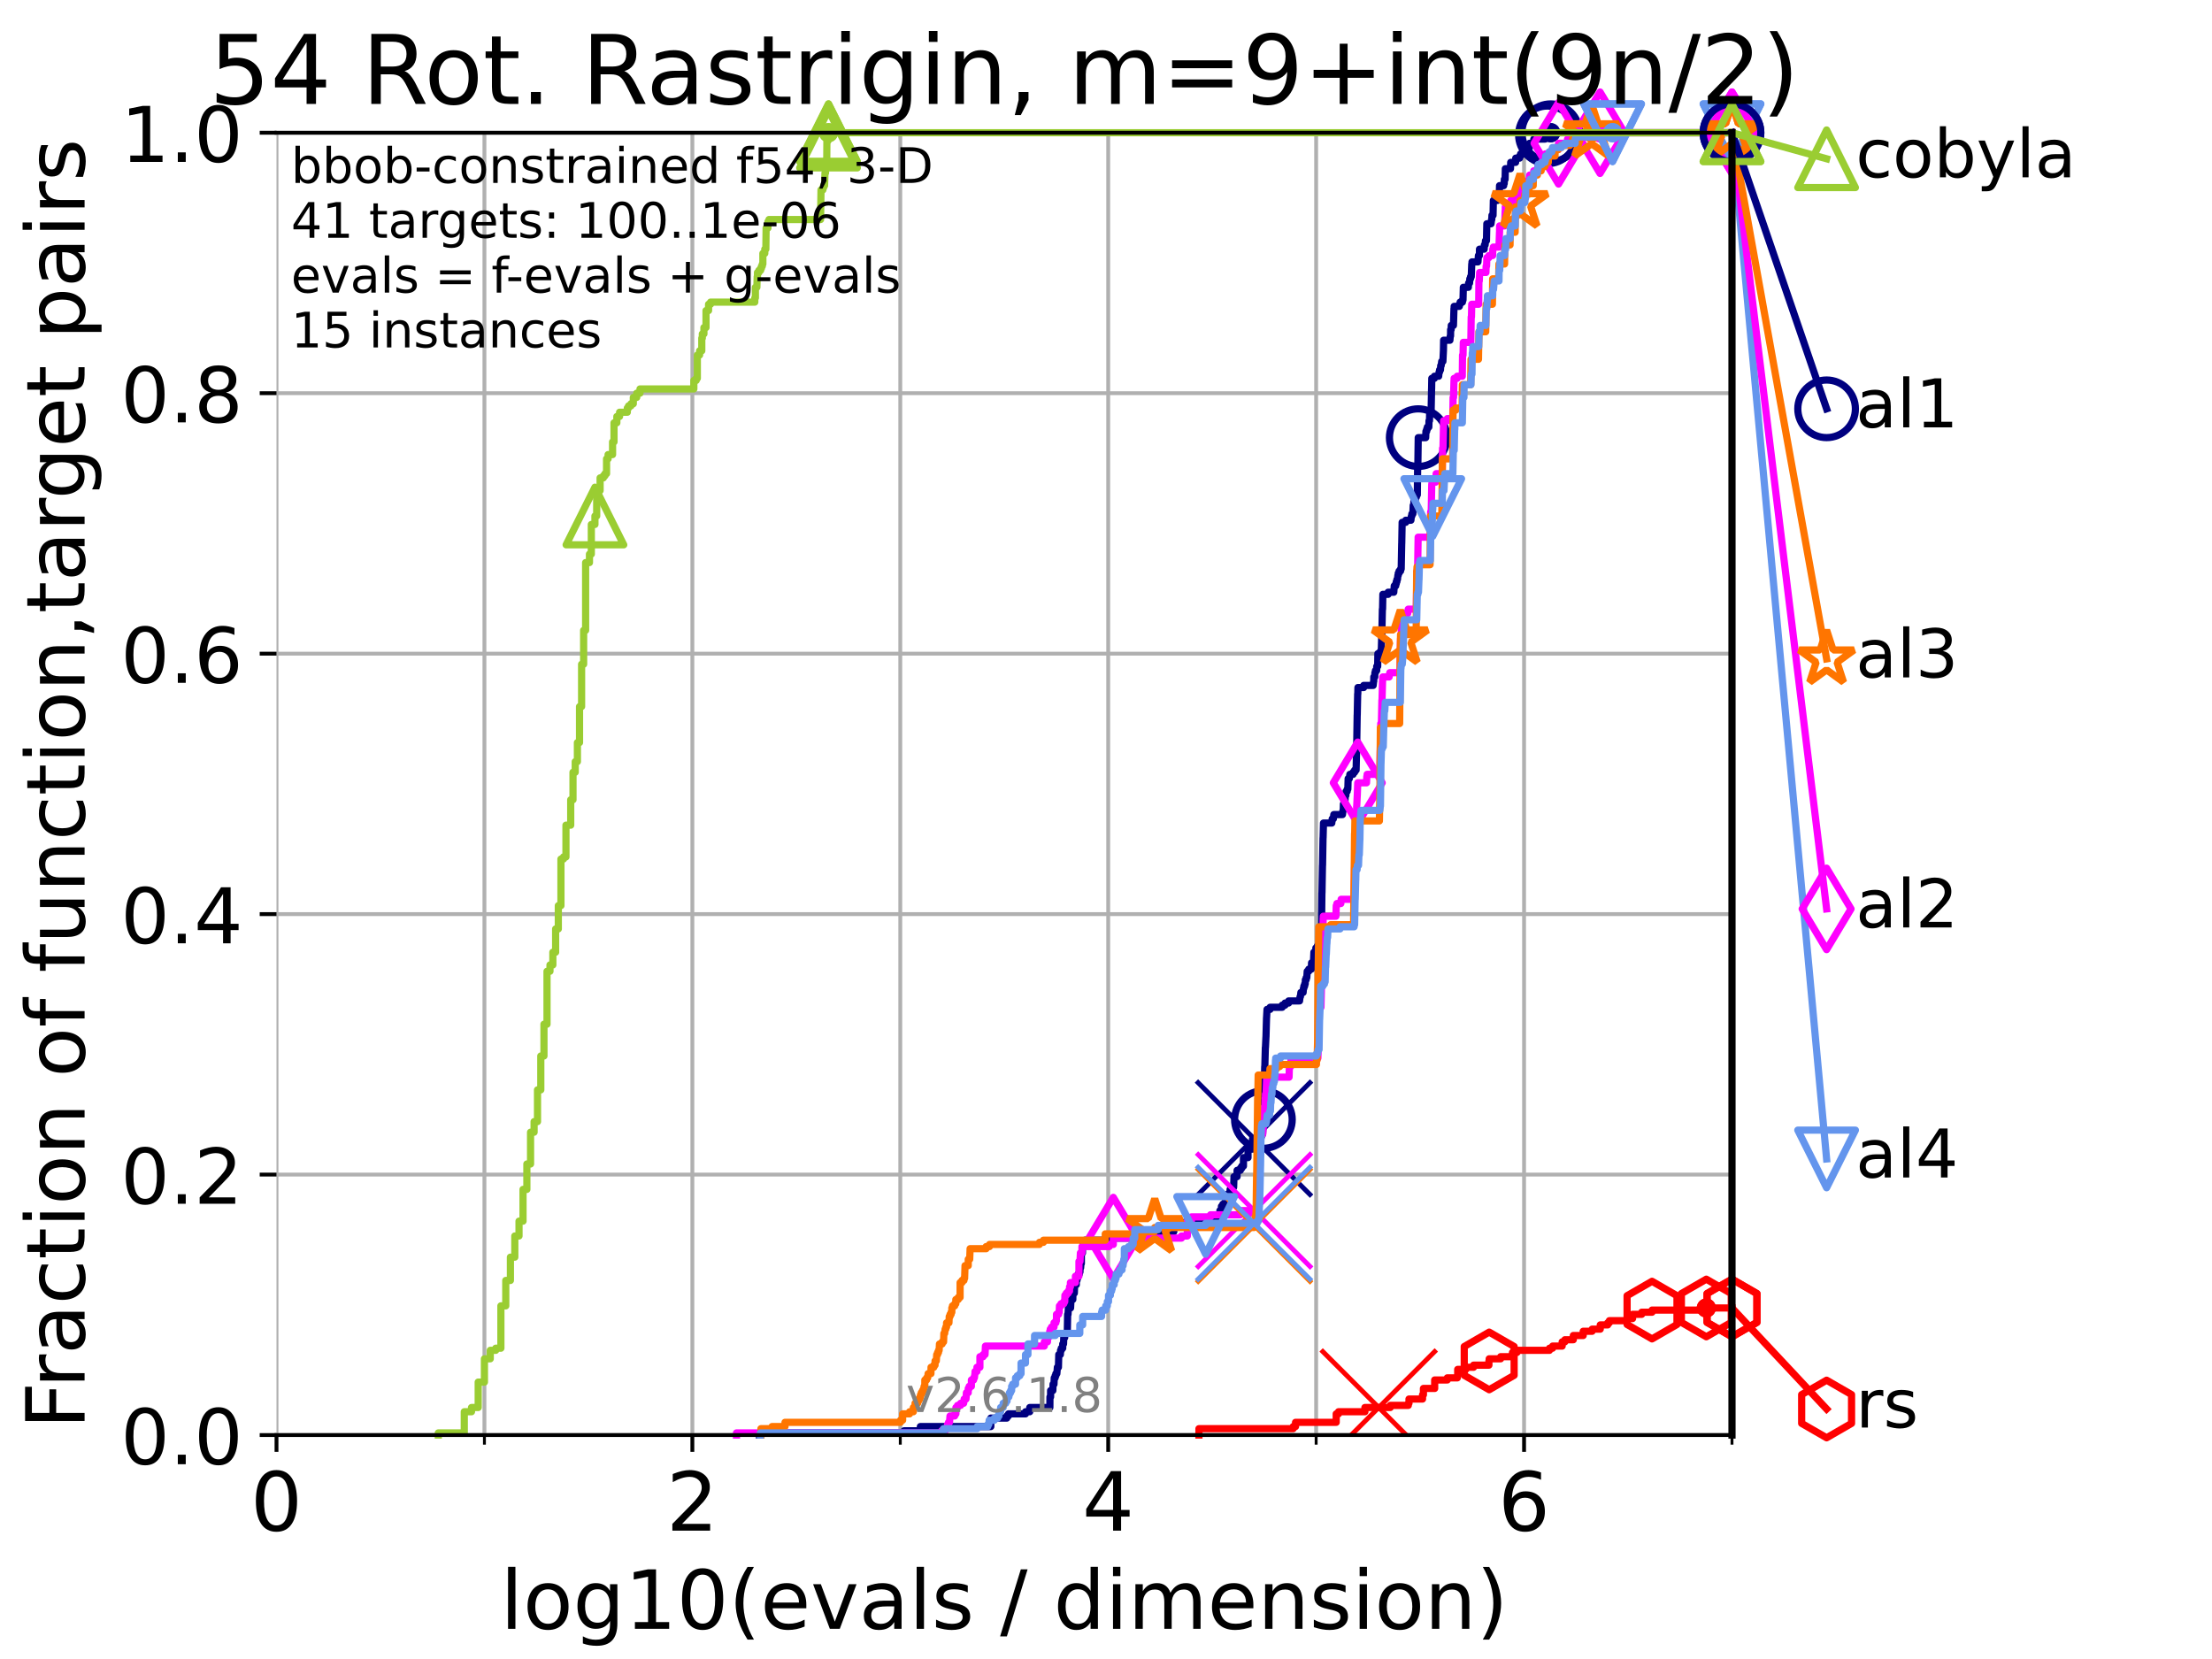 <?xml version="1.0" encoding="utf-8" standalone="no"?>
<!DOCTYPE svg PUBLIC "-//W3C//DTD SVG 1.1//EN"
  "http://www.w3.org/Graphics/SVG/1.1/DTD/svg11.dtd">
<!-- Created with matplotlib (https://matplotlib.org/) -->
<svg height="345.6pt" version="1.1" viewBox="0 0 460.8 345.6" width="460.8pt" xmlns="http://www.w3.org/2000/svg" xmlns:xlink="http://www.w3.org/1999/xlink">
 <defs>
  <style type="text/css">*{stroke-linecap:butt;stroke-linejoin:round;}</style>
 </defs>
 <g id="figure_1">
  <g id="patch_1">
   <path d="M 0 345.6 
L 460.8 345.6 
L 460.8 0 
L 0 0 
z
" style="fill:#ffffff;"/>
  </g>
  <g id="axes_1">
   <g id="patch_2">
    <path d="M 57.6 298.944 
L 360.806 298.944 
L 360.806 27.648 
L 57.6 27.648 
z
" style="fill:#ffffff;"/>
   </g>
   <g id="matplotlib.axis_1">
    <g id="xtick_1">
     <g id="line2d_1">
      <path clip-path="url(#p26afa08e46)" d="M 57.6 298.944 
L 57.6 27.648 
" style="fill:none;stroke:#b0b0b0;stroke-linecap:square;stroke-width:0.8;"/>
     </g>
     <g id="line2d_2">
      <defs>
       <path d="M 0 0 
L 0 3.5 
" id="ma471a24737" style="stroke:#000000;stroke-width:0.8;"/>
      </defs>
      <g>
       <use style="stroke:#000000;stroke-width:0.8;" x="57.6" xlink:href="#ma471a24737" y="298.944"/>
      </g>
     </g>
     <g id="text_1">
      <!-- 0 -->
      <g transform="translate(52.192 318.861)scale(0.17 -0.17)">
       <defs>
        <path d="M 31.781 66.406 
Q 24.172 66.406 20.328 58.906 
Q 16.5 51.422 16.5 36.375 
Q 16.5 21.391 20.328 13.891 
Q 24.172 6.391 31.781 6.391 
Q 39.453 6.391 43.281 13.891 
Q 47.125 21.391 47.125 36.375 
Q 47.125 51.422 43.281 58.906 
Q 39.453 66.406 31.781 66.406 
z
M 31.781 74.219 
Q 44.047 74.219 50.516 64.516 
Q 56.984 54.828 56.984 36.375 
Q 56.984 17.969 50.516 8.266 
Q 44.047 -1.422 31.781 -1.422 
Q 19.531 -1.422 13.062 8.266 
Q 6.594 17.969 6.594 36.375 
Q 6.594 54.828 13.062 64.516 
Q 19.531 74.219 31.781 74.219 
z
" id="DejaVuSans-48"/>
       </defs>
       <use xlink:href="#DejaVuSans-48"/>
      </g>
     </g>
    </g>
    <g id="xtick_2">
     <g id="line2d_3">
      <path clip-path="url(#p26afa08e46)" d="M 144.23 298.944 
L 144.23 27.648 
" style="fill:none;stroke:#b0b0b0;stroke-linecap:square;stroke-width:0.8;"/>
     </g>
     <g id="line2d_4">
      <g>
       <use style="stroke:#000000;stroke-width:0.8;" x="144.23" xlink:href="#ma471a24737" y="298.944"/>
      </g>
     </g>
     <g id="text_2">
      <!-- 2 -->
      <g transform="translate(138.822 318.861)scale(0.17 -0.17)">
       <defs>
        <path d="M 19.188 8.297 
L 53.609 8.297 
L 53.609 0 
L 7.328 0 
L 7.328 8.297 
Q 12.938 14.109 22.625 23.891 
Q 32.328 33.688 34.812 36.531 
Q 39.547 41.844 41.422 45.531 
Q 43.312 49.219 43.312 52.781 
Q 43.312 58.594 39.234 62.25 
Q 35.156 65.922 28.609 65.922 
Q 23.969 65.922 18.812 64.312 
Q 13.672 62.703 7.812 59.422 
L 7.812 69.391 
Q 13.766 71.781 18.938 73 
Q 24.125 74.219 28.422 74.219 
Q 39.75 74.219 46.484 68.547 
Q 53.219 62.891 53.219 53.422 
Q 53.219 48.922 51.531 44.891 
Q 49.859 40.875 45.406 35.406 
Q 44.188 33.984 37.641 27.219 
Q 31.109 20.453 19.188 8.297 
z
" id="DejaVuSans-50"/>
       </defs>
       <use xlink:href="#DejaVuSans-50"/>
      </g>
     </g>
    </g>
    <g id="xtick_3">
     <g id="line2d_5">
      <path clip-path="url(#p26afa08e46)" d="M 230.861 298.944 
L 230.861 27.648 
" style="fill:none;stroke:#b0b0b0;stroke-linecap:square;stroke-width:0.8;"/>
     </g>
     <g id="line2d_6">
      <g>
       <use style="stroke:#000000;stroke-width:0.8;" x="230.861" xlink:href="#ma471a24737" y="298.944"/>
      </g>
     </g>
     <g id="text_3">
      <!-- 4 -->
      <g transform="translate(225.453 318.861)scale(0.17 -0.17)">
       <defs>
        <path d="M 37.797 64.312 
L 12.891 25.391 
L 37.797 25.391 
z
M 35.203 72.906 
L 47.609 72.906 
L 47.609 25.391 
L 58.016 25.391 
L 58.016 17.188 
L 47.609 17.188 
L 47.609 0 
L 37.797 0 
L 37.797 17.188 
L 4.891 17.188 
L 4.891 26.703 
z
" id="DejaVuSans-52"/>
       </defs>
       <use xlink:href="#DejaVuSans-52"/>
      </g>
     </g>
    </g>
    <g id="xtick_4">
     <g id="line2d_7">
      <path clip-path="url(#p26afa08e46)" d="M 317.491 298.944 
L 317.491 27.648 
" style="fill:none;stroke:#b0b0b0;stroke-linecap:square;stroke-width:0.8;"/>
     </g>
     <g id="line2d_8">
      <g>
       <use style="stroke:#000000;stroke-width:0.8;" x="317.491" xlink:href="#ma471a24737" y="298.944"/>
      </g>
     </g>
     <g id="text_4">
      <!-- 6 -->
      <g transform="translate(312.083 318.861)scale(0.17 -0.17)">
       <defs>
        <path d="M 33.016 40.375 
Q 26.375 40.375 22.484 35.828 
Q 18.609 31.297 18.609 23.391 
Q 18.609 15.531 22.484 10.953 
Q 26.375 6.391 33.016 6.391 
Q 39.656 6.391 43.531 10.953 
Q 47.406 15.531 47.406 23.391 
Q 47.406 31.297 43.531 35.828 
Q 39.656 40.375 33.016 40.375 
z
M 52.594 71.297 
L 52.594 62.312 
Q 48.875 64.062 45.094 64.984 
Q 41.312 65.922 37.594 65.922 
Q 27.828 65.922 22.672 59.328 
Q 17.531 52.734 16.797 39.406 
Q 19.672 43.656 24.016 45.922 
Q 28.375 48.188 33.594 48.188 
Q 44.578 48.188 50.953 41.516 
Q 57.328 34.859 57.328 23.391 
Q 57.328 12.156 50.688 5.359 
Q 44.047 -1.422 33.016 -1.422 
Q 20.359 -1.422 13.672 8.266 
Q 6.984 17.969 6.984 36.375 
Q 6.984 53.656 15.188 63.938 
Q 23.391 74.219 37.203 74.219 
Q 40.922 74.219 44.703 73.484 
Q 48.484 72.75 52.594 71.297 
z
" id="DejaVuSans-54"/>
       </defs>
       <use xlink:href="#DejaVuSans-54"/>
      </g>
     </g>
    </g>
    <g id="xtick_5">
     <g id="line2d_9">
      <path clip-path="url(#p26afa08e46)" d="M 100.915 298.944 
L 100.915 27.648 
" style="fill:none;stroke:#b0b0b0;stroke-linecap:square;stroke-width:0.8;"/>
     </g>
     <g id="line2d_10">
      <defs>
       <path d="M 0 0 
L 0 2 
" id="m40c12c80e8" style="stroke:#000000;stroke-width:0.6;"/>
      </defs>
      <g>
       <use style="stroke:#000000;stroke-width:0.6;" x="100.915" xlink:href="#m40c12c80e8" y="298.944"/>
      </g>
     </g>
    </g>
    <g id="xtick_6">
     <g id="line2d_11">
      <path clip-path="url(#p26afa08e46)" d="M 187.546 298.944 
L 187.546 27.648 
" style="fill:none;stroke:#b0b0b0;stroke-linecap:square;stroke-width:0.8;"/>
     </g>
     <g id="line2d_12">
      <g>
       <use style="stroke:#000000;stroke-width:0.6;" x="187.546" xlink:href="#m40c12c80e8" y="298.944"/>
      </g>
     </g>
    </g>
    <g id="xtick_7">
     <g id="line2d_13">
      <path clip-path="url(#p26afa08e46)" d="M 274.176 298.944 
L 274.176 27.648 
" style="fill:none;stroke:#b0b0b0;stroke-linecap:square;stroke-width:0.8;"/>
     </g>
     <g id="line2d_14">
      <g>
       <use style="stroke:#000000;stroke-width:0.6;" x="274.176" xlink:href="#m40c12c80e8" y="298.944"/>
      </g>
     </g>
    </g>
    <g id="xtick_8">
     <g id="line2d_15">
      <path clip-path="url(#p26afa08e46)" d="M 360.806 298.944 
L 360.806 27.648 
" style="fill:none;stroke:#b0b0b0;stroke-linecap:square;stroke-width:0.8;"/>
     </g>
     <g id="line2d_16">
      <g>
       <use style="stroke:#000000;stroke-width:0.6;" x="360.806" xlink:href="#m40c12c80e8" y="298.944"/>
      </g>
     </g>
    </g>
    <g id="text_5">
     <!-- log10(evals / dimension) -->
     <g transform="translate(104.239 339.314)scale(0.17 -0.17)">
      <defs>
       <path d="M 9.422 75.984 
L 18.406 75.984 
L 18.406 0 
L 9.422 0 
z
" id="DejaVuSans-108"/>
       <path d="M 30.609 48.391 
Q 23.391 48.391 19.188 42.75 
Q 14.984 37.109 14.984 27.297 
Q 14.984 17.484 19.156 11.844 
Q 23.344 6.203 30.609 6.203 
Q 37.797 6.203 41.984 11.859 
Q 46.188 17.531 46.188 27.297 
Q 46.188 37.016 41.984 42.703 
Q 37.797 48.391 30.609 48.391 
z
M 30.609 56 
Q 42.328 56 49.016 48.375 
Q 55.719 40.766 55.719 27.297 
Q 55.719 13.875 49.016 6.219 
Q 42.328 -1.422 30.609 -1.422 
Q 18.844 -1.422 12.172 6.219 
Q 5.516 13.875 5.516 27.297 
Q 5.516 40.766 12.172 48.375 
Q 18.844 56 30.609 56 
z
" id="DejaVuSans-111"/>
       <path d="M 45.406 27.984 
Q 45.406 37.75 41.375 43.109 
Q 37.359 48.484 30.078 48.484 
Q 22.859 48.484 18.828 43.109 
Q 14.797 37.75 14.797 27.984 
Q 14.797 18.266 18.828 12.891 
Q 22.859 7.516 30.078 7.516 
Q 37.359 7.516 41.375 12.891 
Q 45.406 18.266 45.406 27.984 
z
M 54.391 6.781 
Q 54.391 -7.172 48.188 -13.984 
Q 42 -20.797 29.203 -20.797 
Q 24.469 -20.797 20.266 -20.094 
Q 16.062 -19.391 12.109 -17.922 
L 12.109 -9.188 
Q 16.062 -11.328 19.922 -12.344 
Q 23.781 -13.375 27.781 -13.375 
Q 36.625 -13.375 41.016 -8.766 
Q 45.406 -4.156 45.406 5.172 
L 45.406 9.625 
Q 42.625 4.781 38.281 2.391 
Q 33.938 0 27.875 0 
Q 17.828 0 11.672 7.656 
Q 5.516 15.328 5.516 27.984 
Q 5.516 40.672 11.672 48.328 
Q 17.828 56 27.875 56 
Q 33.938 56 38.281 53.609 
Q 42.625 51.219 45.406 46.391 
L 45.406 54.688 
L 54.391 54.688 
z
" id="DejaVuSans-103"/>
       <path d="M 12.406 8.297 
L 28.516 8.297 
L 28.516 63.922 
L 10.984 60.406 
L 10.984 69.391 
L 28.422 72.906 
L 38.281 72.906 
L 38.281 8.297 
L 54.391 8.297 
L 54.391 0 
L 12.406 0 
z
" id="DejaVuSans-49"/>
       <path d="M 31 75.875 
Q 24.469 64.656 21.281 53.656 
Q 18.109 42.672 18.109 31.391 
Q 18.109 20.125 21.312 9.062 
Q 24.516 -2 31 -13.188 
L 23.188 -13.188 
Q 15.875 -1.703 12.234 9.375 
Q 8.594 20.453 8.594 31.391 
Q 8.594 42.281 12.203 53.312 
Q 15.828 64.359 23.188 75.875 
z
" id="DejaVuSans-40"/>
       <path d="M 56.203 29.594 
L 56.203 25.203 
L 14.891 25.203 
Q 15.484 15.922 20.484 11.062 
Q 25.484 6.203 34.422 6.203 
Q 39.594 6.203 44.453 7.469 
Q 49.312 8.734 54.109 11.281 
L 54.109 2.781 
Q 49.266 0.734 44.188 -0.344 
Q 39.109 -1.422 33.891 -1.422 
Q 20.797 -1.422 13.156 6.188 
Q 5.516 13.812 5.516 26.812 
Q 5.516 40.234 12.766 48.109 
Q 20.016 56 32.328 56 
Q 43.359 56 49.781 48.891 
Q 56.203 41.797 56.203 29.594 
z
M 47.219 32.234 
Q 47.125 39.594 43.094 43.984 
Q 39.062 48.391 32.422 48.391 
Q 24.906 48.391 20.391 44.141 
Q 15.875 39.891 15.188 32.172 
z
" id="DejaVuSans-101"/>
       <path d="M 2.984 54.688 
L 12.5 54.688 
L 29.594 8.797 
L 46.688 54.688 
L 56.203 54.688 
L 35.688 0 
L 23.484 0 
z
" id="DejaVuSans-118"/>
       <path d="M 34.281 27.484 
Q 23.391 27.484 19.188 25 
Q 14.984 22.516 14.984 16.5 
Q 14.984 11.719 18.141 8.906 
Q 21.297 6.109 26.703 6.109 
Q 34.188 6.109 38.703 11.406 
Q 43.219 16.703 43.219 25.484 
L 43.219 27.484 
z
M 52.203 31.203 
L 52.203 0 
L 43.219 0 
L 43.219 8.297 
Q 40.141 3.328 35.547 0.953 
Q 30.953 -1.422 24.312 -1.422 
Q 15.922 -1.422 10.953 3.297 
Q 6 8.016 6 15.922 
Q 6 25.141 12.172 29.828 
Q 18.359 34.516 30.609 34.516 
L 43.219 34.516 
L 43.219 35.406 
Q 43.219 41.609 39.141 45 
Q 35.062 48.391 27.688 48.391 
Q 23 48.391 18.547 47.266 
Q 14.109 46.141 10.016 43.891 
L 10.016 52.203 
Q 14.938 54.109 19.578 55.047 
Q 24.219 56 28.609 56 
Q 40.484 56 46.344 49.844 
Q 52.203 43.703 52.203 31.203 
z
" id="DejaVuSans-97"/>
       <path d="M 44.281 53.078 
L 44.281 44.578 
Q 40.484 46.531 36.375 47.5 
Q 32.281 48.484 27.875 48.484 
Q 21.188 48.484 17.844 46.438 
Q 14.5 44.391 14.5 40.281 
Q 14.5 37.156 16.891 35.375 
Q 19.281 33.594 26.516 31.984 
L 29.594 31.297 
Q 39.156 29.25 43.188 25.516 
Q 47.219 21.781 47.219 15.094 
Q 47.219 7.469 41.188 3.016 
Q 35.156 -1.422 24.609 -1.422 
Q 20.219 -1.422 15.453 -0.562 
Q 10.688 0.297 5.422 2 
L 5.422 11.281 
Q 10.406 8.688 15.234 7.391 
Q 20.062 6.109 24.812 6.109 
Q 31.156 6.109 34.562 8.281 
Q 37.984 10.453 37.984 14.406 
Q 37.984 18.062 35.516 20.016 
Q 33.062 21.969 24.703 23.781 
L 21.578 24.516 
Q 13.234 26.266 9.516 29.906 
Q 5.812 33.547 5.812 39.891 
Q 5.812 47.609 11.281 51.797 
Q 16.75 56 26.812 56 
Q 31.781 56 36.172 55.266 
Q 40.578 54.547 44.281 53.078 
z
" id="DejaVuSans-115"/>
       <path id="DejaVuSans-32"/>
       <path d="M 25.391 72.906 
L 33.688 72.906 
L 8.297 -9.281 
L 0 -9.281 
z
" id="DejaVuSans-47"/>
       <path d="M 45.406 46.391 
L 45.406 75.984 
L 54.391 75.984 
L 54.391 0 
L 45.406 0 
L 45.406 8.203 
Q 42.578 3.328 38.25 0.953 
Q 33.938 -1.422 27.875 -1.422 
Q 17.969 -1.422 11.734 6.484 
Q 5.516 14.406 5.516 27.297 
Q 5.516 40.188 11.734 48.094 
Q 17.969 56 27.875 56 
Q 33.938 56 38.25 53.625 
Q 42.578 51.266 45.406 46.391 
z
M 14.797 27.297 
Q 14.797 17.391 18.875 11.75 
Q 22.953 6.109 30.078 6.109 
Q 37.203 6.109 41.297 11.75 
Q 45.406 17.391 45.406 27.297 
Q 45.406 37.203 41.297 42.844 
Q 37.203 48.484 30.078 48.484 
Q 22.953 48.484 18.875 42.844 
Q 14.797 37.203 14.797 27.297 
z
" id="DejaVuSans-100"/>
       <path d="M 9.422 54.688 
L 18.406 54.688 
L 18.406 0 
L 9.422 0 
z
M 9.422 75.984 
L 18.406 75.984 
L 18.406 64.594 
L 9.422 64.594 
z
" id="DejaVuSans-105"/>
       <path d="M 52 44.188 
Q 55.375 50.25 60.062 53.125 
Q 64.75 56 71.094 56 
Q 79.641 56 84.281 50.016 
Q 88.922 44.047 88.922 33.016 
L 88.922 0 
L 79.891 0 
L 79.891 32.719 
Q 79.891 40.578 77.094 44.375 
Q 74.312 48.188 68.609 48.188 
Q 61.625 48.188 57.562 43.547 
Q 53.516 38.922 53.516 30.906 
L 53.516 0 
L 44.484 0 
L 44.484 32.719 
Q 44.484 40.625 41.703 44.406 
Q 38.922 48.188 33.109 48.188 
Q 26.219 48.188 22.156 43.531 
Q 18.109 38.875 18.109 30.906 
L 18.109 0 
L 9.078 0 
L 9.078 54.688 
L 18.109 54.688 
L 18.109 46.188 
Q 21.188 51.219 25.484 53.609 
Q 29.781 56 35.688 56 
Q 41.656 56 45.828 52.969 
Q 50 49.953 52 44.188 
z
" id="DejaVuSans-109"/>
       <path d="M 54.891 33.016 
L 54.891 0 
L 45.906 0 
L 45.906 32.719 
Q 45.906 40.484 42.875 44.328 
Q 39.844 48.188 33.797 48.188 
Q 26.516 48.188 22.312 43.547 
Q 18.109 38.922 18.109 30.906 
L 18.109 0 
L 9.078 0 
L 9.078 54.688 
L 18.109 54.688 
L 18.109 46.188 
Q 21.344 51.125 25.703 53.562 
Q 30.078 56 35.797 56 
Q 45.219 56 50.047 50.172 
Q 54.891 44.344 54.891 33.016 
z
" id="DejaVuSans-110"/>
       <path d="M 8.016 75.875 
L 15.828 75.875 
Q 23.141 64.359 26.781 53.312 
Q 30.422 42.281 30.422 31.391 
Q 30.422 20.453 26.781 9.375 
Q 23.141 -1.703 15.828 -13.188 
L 8.016 -13.188 
Q 14.5 -2 17.703 9.062 
Q 20.906 20.125 20.906 31.391 
Q 20.906 42.672 17.703 53.656 
Q 14.5 64.656 8.016 75.875 
z
" id="DejaVuSans-41"/>
      </defs>
      <use xlink:href="#DejaVuSans-108"/>
      <use x="27.783" xlink:href="#DejaVuSans-111"/>
      <use x="88.965" xlink:href="#DejaVuSans-103"/>
      <use x="152.441" xlink:href="#DejaVuSans-49"/>
      <use x="216.064" xlink:href="#DejaVuSans-48"/>
      <use x="279.688" xlink:href="#DejaVuSans-40"/>
      <use x="318.701" xlink:href="#DejaVuSans-101"/>
      <use x="380.225" xlink:href="#DejaVuSans-118"/>
      <use x="439.404" xlink:href="#DejaVuSans-97"/>
      <use x="500.684" xlink:href="#DejaVuSans-108"/>
      <use x="528.467" xlink:href="#DejaVuSans-115"/>
      <use x="580.566" xlink:href="#DejaVuSans-32"/>
      <use x="612.354" xlink:href="#DejaVuSans-47"/>
      <use x="646.045" xlink:href="#DejaVuSans-32"/>
      <use x="677.832" xlink:href="#DejaVuSans-100"/>
      <use x="741.309" xlink:href="#DejaVuSans-105"/>
      <use x="769.092" xlink:href="#DejaVuSans-109"/>
      <use x="866.504" xlink:href="#DejaVuSans-101"/>
      <use x="928.027" xlink:href="#DejaVuSans-110"/>
      <use x="991.406" xlink:href="#DejaVuSans-115"/>
      <use x="1043.506" xlink:href="#DejaVuSans-105"/>
      <use x="1071.289" xlink:href="#DejaVuSans-111"/>
      <use x="1132.471" xlink:href="#DejaVuSans-110"/>
      <use x="1195.85" xlink:href="#DejaVuSans-41"/>
     </g>
    </g>
   </g>
   <g id="matplotlib.axis_2">
    <g id="ytick_1">
     <g id="line2d_17">
      <path clip-path="url(#p26afa08e46)" d="M 57.6 298.944 
L 360.806 298.944 
" style="fill:none;stroke:#b0b0b0;stroke-linecap:square;stroke-width:0.8;"/>
     </g>
     <g id="line2d_18">
      <defs>
       <path d="M 0 0 
L -3.5 0 
" id="mf3e6c547ec" style="stroke:#000000;stroke-width:0.8;"/>
      </defs>
      <g>
       <use style="stroke:#000000;stroke-width:0.8;" x="57.6" xlink:href="#mf3e6c547ec" y="298.944"/>
      </g>
     </g>
     <g id="text_6">
      <!-- 0.0 -->
      <g transform="translate(25.155 305.023)scale(0.16 -0.16)">
       <defs>
        <path d="M 10.688 12.406 
L 21 12.406 
L 21 0 
L 10.688 0 
z
" id="DejaVuSans-46"/>
       </defs>
       <use xlink:href="#DejaVuSans-48"/>
       <use x="63.623" xlink:href="#DejaVuSans-46"/>
       <use x="95.41" xlink:href="#DejaVuSans-48"/>
      </g>
     </g>
    </g>
    <g id="ytick_2">
     <g id="line2d_19">
      <path clip-path="url(#p26afa08e46)" d="M 57.6 244.685 
L 360.806 244.685 
" style="fill:none;stroke:#b0b0b0;stroke-linecap:square;stroke-width:0.8;"/>
     </g>
     <g id="line2d_20">
      <g>
       <use style="stroke:#000000;stroke-width:0.8;" x="57.6" xlink:href="#mf3e6c547ec" y="244.685"/>
      </g>
     </g>
     <g id="text_7">
      <!-- 0.2 -->
      <g transform="translate(25.155 250.764)scale(0.16 -0.16)">
       <use xlink:href="#DejaVuSans-48"/>
       <use x="63.623" xlink:href="#DejaVuSans-46"/>
       <use x="95.41" xlink:href="#DejaVuSans-50"/>
      </g>
     </g>
    </g>
    <g id="ytick_3">
     <g id="line2d_21">
      <path clip-path="url(#p26afa08e46)" d="M 57.6 190.426 
L 360.806 190.426 
" style="fill:none;stroke:#b0b0b0;stroke-linecap:square;stroke-width:0.8;"/>
     </g>
     <g id="line2d_22">
      <g>
       <use style="stroke:#000000;stroke-width:0.8;" x="57.6" xlink:href="#mf3e6c547ec" y="190.426"/>
      </g>
     </g>
     <g id="text_8">
      <!-- 0.4 -->
      <g transform="translate(25.155 196.504)scale(0.16 -0.16)">
       <use xlink:href="#DejaVuSans-48"/>
       <use x="63.623" xlink:href="#DejaVuSans-46"/>
       <use x="95.41" xlink:href="#DejaVuSans-52"/>
      </g>
     </g>
    </g>
    <g id="ytick_4">
     <g id="line2d_23">
      <path clip-path="url(#p26afa08e46)" d="M 57.6 136.166 
L 360.806 136.166 
" style="fill:none;stroke:#b0b0b0;stroke-linecap:square;stroke-width:0.8;"/>
     </g>
     <g id="line2d_24">
      <g>
       <use style="stroke:#000000;stroke-width:0.8;" x="57.6" xlink:href="#mf3e6c547ec" y="136.166"/>
      </g>
     </g>
     <g id="text_9">
      <!-- 0.6 -->
      <g transform="translate(25.155 142.245)scale(0.16 -0.16)">
       <use xlink:href="#DejaVuSans-48"/>
       <use x="63.623" xlink:href="#DejaVuSans-46"/>
       <use x="95.41" xlink:href="#DejaVuSans-54"/>
      </g>
     </g>
    </g>
    <g id="ytick_5">
     <g id="line2d_25">
      <path clip-path="url(#p26afa08e46)" d="M 57.6 81.907 
L 360.806 81.907 
" style="fill:none;stroke:#b0b0b0;stroke-linecap:square;stroke-width:0.8;"/>
     </g>
     <g id="line2d_26">
      <g>
       <use style="stroke:#000000;stroke-width:0.8;" x="57.6" xlink:href="#mf3e6c547ec" y="81.907"/>
      </g>
     </g>
     <g id="text_10">
      <!-- 0.8 -->
      <g transform="translate(25.155 87.986)scale(0.16 -0.16)">
       <defs>
        <path d="M 31.781 34.625 
Q 24.75 34.625 20.719 30.859 
Q 16.703 27.094 16.703 20.516 
Q 16.703 13.922 20.719 10.156 
Q 24.75 6.391 31.781 6.391 
Q 38.812 6.391 42.859 10.172 
Q 46.922 13.969 46.922 20.516 
Q 46.922 27.094 42.891 30.859 
Q 38.875 34.625 31.781 34.625 
z
M 21.922 38.812 
Q 15.578 40.375 12.031 44.719 
Q 8.5 49.078 8.5 55.328 
Q 8.5 64.062 14.719 69.141 
Q 20.953 74.219 31.781 74.219 
Q 42.672 74.219 48.875 69.141 
Q 55.078 64.062 55.078 55.328 
Q 55.078 49.078 51.531 44.719 
Q 48 40.375 41.703 38.812 
Q 48.828 37.156 52.797 32.312 
Q 56.781 27.484 56.781 20.516 
Q 56.781 9.906 50.312 4.234 
Q 43.844 -1.422 31.781 -1.422 
Q 19.734 -1.422 13.25 4.234 
Q 6.781 9.906 6.781 20.516 
Q 6.781 27.484 10.781 32.312 
Q 14.797 37.156 21.922 38.812 
z
M 18.312 54.391 
Q 18.312 48.734 21.844 45.562 
Q 25.391 42.391 31.781 42.391 
Q 38.141 42.391 41.719 45.562 
Q 45.312 48.734 45.312 54.391 
Q 45.312 60.062 41.719 63.234 
Q 38.141 66.406 31.781 66.406 
Q 25.391 66.406 21.844 63.234 
Q 18.312 60.062 18.312 54.391 
z
" id="DejaVuSans-56"/>
       </defs>
       <use xlink:href="#DejaVuSans-48"/>
       <use x="63.623" xlink:href="#DejaVuSans-46"/>
       <use x="95.41" xlink:href="#DejaVuSans-56"/>
      </g>
     </g>
    </g>
    <g id="ytick_6">
     <g id="line2d_27">
      <path clip-path="url(#p26afa08e46)" d="M 57.6 27.648 
L 360.806 27.648 
" style="fill:none;stroke:#b0b0b0;stroke-linecap:square;stroke-width:0.8;"/>
     </g>
     <g id="line2d_28">
      <g>
       <use style="stroke:#000000;stroke-width:0.8;" x="57.6" xlink:href="#mf3e6c547ec" y="27.648"/>
      </g>
     </g>
     <g id="text_11">
      <!-- 1.0 -->
      <g transform="translate(25.155 33.727)scale(0.16 -0.16)">
       <use xlink:href="#DejaVuSans-49"/>
       <use x="63.623" xlink:href="#DejaVuSans-46"/>
       <use x="95.41" xlink:href="#DejaVuSans-48"/>
      </g>
     </g>
    </g>
    <g id="text_12">
     <!-- Fraction of function,target pairs -->
     <g transform="translate(17.62 297.681)rotate(-90)scale(0.17 -0.17)">
      <defs>
       <path d="M 9.812 72.906 
L 51.703 72.906 
L 51.703 64.594 
L 19.672 64.594 
L 19.672 43.109 
L 48.578 43.109 
L 48.578 34.812 
L 19.672 34.812 
L 19.672 0 
L 9.812 0 
z
" id="DejaVuSans-70"/>
       <path d="M 41.109 46.297 
Q 39.594 47.172 37.812 47.578 
Q 36.031 48 33.891 48 
Q 26.266 48 22.188 43.047 
Q 18.109 38.094 18.109 28.812 
L 18.109 0 
L 9.078 0 
L 9.078 54.688 
L 18.109 54.688 
L 18.109 46.188 
Q 20.953 51.172 25.484 53.578 
Q 30.031 56 36.531 56 
Q 37.453 56 38.578 55.875 
Q 39.703 55.766 41.062 55.516 
z
" id="DejaVuSans-114"/>
       <path d="M 48.781 52.594 
L 48.781 44.188 
Q 44.969 46.297 41.141 47.344 
Q 37.312 48.391 33.406 48.391 
Q 24.656 48.391 19.812 42.844 
Q 14.984 37.312 14.984 27.297 
Q 14.984 17.281 19.812 11.734 
Q 24.656 6.203 33.406 6.203 
Q 37.312 6.203 41.141 7.25 
Q 44.969 8.297 48.781 10.406 
L 48.781 2.094 
Q 45.016 0.344 40.984 -0.531 
Q 36.969 -1.422 32.422 -1.422 
Q 20.062 -1.422 12.781 6.344 
Q 5.516 14.109 5.516 27.297 
Q 5.516 40.672 12.859 48.328 
Q 20.219 56 33.016 56 
Q 37.156 56 41.109 55.141 
Q 45.062 54.297 48.781 52.594 
z
" id="DejaVuSans-99"/>
       <path d="M 18.312 70.219 
L 18.312 54.688 
L 36.812 54.688 
L 36.812 47.703 
L 18.312 47.703 
L 18.312 18.016 
Q 18.312 11.328 20.141 9.422 
Q 21.969 7.516 27.594 7.516 
L 36.812 7.516 
L 36.812 0 
L 27.594 0 
Q 17.188 0 13.234 3.875 
Q 9.281 7.766 9.281 18.016 
L 9.281 47.703 
L 2.688 47.703 
L 2.688 54.688 
L 9.281 54.688 
L 9.281 70.219 
z
" id="DejaVuSans-116"/>
       <path d="M 37.109 75.984 
L 37.109 68.5 
L 28.516 68.5 
Q 23.688 68.5 21.797 66.547 
Q 19.922 64.594 19.922 59.516 
L 19.922 54.688 
L 34.719 54.688 
L 34.719 47.703 
L 19.922 47.703 
L 19.922 0 
L 10.891 0 
L 10.891 47.703 
L 2.297 47.703 
L 2.297 54.688 
L 10.891 54.688 
L 10.891 58.5 
Q 10.891 67.625 15.141 71.797 
Q 19.391 75.984 28.609 75.984 
z
" id="DejaVuSans-102"/>
       <path d="M 8.5 21.578 
L 8.5 54.688 
L 17.484 54.688 
L 17.484 21.922 
Q 17.484 14.156 20.5 10.266 
Q 23.531 6.391 29.594 6.391 
Q 36.859 6.391 41.078 11.031 
Q 45.312 15.672 45.312 23.688 
L 45.312 54.688 
L 54.297 54.688 
L 54.297 0 
L 45.312 0 
L 45.312 8.406 
Q 42.047 3.422 37.719 1 
Q 33.406 -1.422 27.688 -1.422 
Q 18.266 -1.422 13.375 4.438 
Q 8.5 10.297 8.5 21.578 
z
M 31.109 56 
z
" id="DejaVuSans-117"/>
       <path d="M 11.719 12.406 
L 22.016 12.406 
L 22.016 4 
L 14.016 -11.625 
L 7.719 -11.625 
L 11.719 4 
z
" id="DejaVuSans-44"/>
       <path d="M 18.109 8.203 
L 18.109 -20.797 
L 9.078 -20.797 
L 9.078 54.688 
L 18.109 54.688 
L 18.109 46.391 
Q 20.953 51.266 25.266 53.625 
Q 29.594 56 35.594 56 
Q 45.562 56 51.781 48.094 
Q 58.016 40.188 58.016 27.297 
Q 58.016 14.406 51.781 6.484 
Q 45.562 -1.422 35.594 -1.422 
Q 29.594 -1.422 25.266 0.953 
Q 20.953 3.328 18.109 8.203 
z
M 48.688 27.297 
Q 48.688 37.203 44.609 42.844 
Q 40.531 48.484 33.406 48.484 
Q 26.266 48.484 22.188 42.844 
Q 18.109 37.203 18.109 27.297 
Q 18.109 17.391 22.188 11.75 
Q 26.266 6.109 33.406 6.109 
Q 40.531 6.109 44.609 11.75 
Q 48.688 17.391 48.688 27.297 
z
" id="DejaVuSans-112"/>
      </defs>
      <use xlink:href="#DejaVuSans-70"/>
      <use x="50.27" xlink:href="#DejaVuSans-114"/>
      <use x="91.383" xlink:href="#DejaVuSans-97"/>
      <use x="152.662" xlink:href="#DejaVuSans-99"/>
      <use x="207.643" xlink:href="#DejaVuSans-116"/>
      <use x="246.852" xlink:href="#DejaVuSans-105"/>
      <use x="274.635" xlink:href="#DejaVuSans-111"/>
      <use x="335.816" xlink:href="#DejaVuSans-110"/>
      <use x="399.195" xlink:href="#DejaVuSans-32"/>
      <use x="430.982" xlink:href="#DejaVuSans-111"/>
      <use x="492.164" xlink:href="#DejaVuSans-102"/>
      <use x="527.369" xlink:href="#DejaVuSans-32"/>
      <use x="559.156" xlink:href="#DejaVuSans-102"/>
      <use x="594.361" xlink:href="#DejaVuSans-117"/>
      <use x="657.74" xlink:href="#DejaVuSans-110"/>
      <use x="721.119" xlink:href="#DejaVuSans-99"/>
      <use x="776.1" xlink:href="#DejaVuSans-116"/>
      <use x="815.309" xlink:href="#DejaVuSans-105"/>
      <use x="843.092" xlink:href="#DejaVuSans-111"/>
      <use x="904.273" xlink:href="#DejaVuSans-110"/>
      <use x="967.652" xlink:href="#DejaVuSans-44"/>
      <use x="999.439" xlink:href="#DejaVuSans-116"/>
      <use x="1038.648" xlink:href="#DejaVuSans-97"/>
      <use x="1099.928" xlink:href="#DejaVuSans-114"/>
      <use x="1139.291" xlink:href="#DejaVuSans-103"/>
      <use x="1202.768" xlink:href="#DejaVuSans-101"/>
      <use x="1264.291" xlink:href="#DejaVuSans-116"/>
      <use x="1303.5" xlink:href="#DejaVuSans-32"/>
      <use x="1335.287" xlink:href="#DejaVuSans-112"/>
      <use x="1398.764" xlink:href="#DejaVuSans-97"/>
      <use x="1460.043" xlink:href="#DejaVuSans-105"/>
      <use x="1487.826" xlink:href="#DejaVuSans-114"/>
      <use x="1528.939" xlink:href="#DejaVuSans-115"/>
     </g>
    </g>
   </g>
   <g id="line2d_29">
    <defs>
     <path d="M 0 1.5 
C 0.398 1.5 0.779 1.342 1.061 1.061 
C 1.342 0.779 1.5 0.398 1.5 0 
C 1.5 -0.398 1.342 -0.779 1.061 -1.061 
C 0.779 -1.342 0.398 -1.5 0 -1.5 
C -0.398 -1.5 -0.779 -1.342 -1.061 -1.061 
C -1.342 -0.779 -1.5 -0.398 -1.5 0 
C -1.5 0.398 -1.342 0.779 -1.061 1.061 
C -0.779 1.342 -0.398 1.5 0 1.5 
z
" id="md1e92bc48a" style="stroke:#000080;"/>
    </defs>
    <g>
     <use style="fill:#000080;stroke:#000080;" x="323.04" xlink:href="#md1e92bc48a" y="27.648"/>
     <use style="fill:#000080;stroke:#000080;" x="323.04" xlink:href="#md1e92bc48a" y="27.648"/>
    </g>
   </g>
   <g id="line2d_30">
    <path d="M 158.217 298.944 
L 158.217 298.503 
L 188.338 298.503 
L 188.338 298.062 
L 191.728 298.062 
L 191.728 297.179 
L 206.404 297.179 
L 206.404 295.415 
L 209.731 295.415 
L 209.731 294.974 
L 210.083 294.974 
L 210.083 294.533 
L 213.635 294.533 
L 213.635 294.092 
L 214.516 294.092 
L 214.516 293.209 
L 218.707 293.209 
L 218.724 291.004 
L 218.86 291.004 
L 218.86 289.68 
L 219.326 289.68 
L 219.368 288.357 
L 219.565 288.357 
L 219.62 287.033 
L 219.806 287.033 
L 219.806 286.592 
L 219.959 286.592 
L 219.959 286.151 
L 220.166 286.151 
L 220.27 284.828 
L 220.491 284.828 
L 220.561 282.181 
L 220.892 282.181 
L 220.934 281.299 
L 221.087 281.299 
L 221.087 280.858 
L 221.382 280.858 
L 221.382 279.975 
L 221.555 279.975 
L 221.602 278.652 
L 221.794 278.652 
L 221.794 277.77 
L 222.335 277.77 
L 222.41 273.799 
L 222.49 273.799 
L 222.558 272.476 
L 223.021 272.476 
L 223.106 270.712 
L 223.487 270.712 
L 223.509 269.388 
L 223.803 269.388 
L 223.865 267.624 
L 224.216 267.624 
L 224.216 266.741 
L 224.357 266.741 
L 224.357 266.3 
L 224.486 266.3 
L 224.593 265.418 
L 224.835 265.418 
L 224.835 264.977 
L 224.976 264.977 
L 224.996 264.095 
L 225.116 264.095 
L 225.179 263.212 
L 225.268 263.212 
L 225.268 261.007 
L 225.503 261.007 
L 225.503 259.683 
L 225.64 259.683 
L 225.64 259.242 
L 225.987 259.242 
L 225.987 258.36 
L 230.667 258.36 
L 230.667 257.919 
L 240.882 257.919 
L 240.882 257.478 
L 242.332 257.478 
L 242.332 256.595 
L 244.522 256.595 
L 244.581 254.831 
L 247.117 254.831 
L 247.117 254.39 
L 253.3 254.39 
L 253.3 253.949 
L 253.429 253.949 
L 253.429 253.507 
L 253.873 253.507 
L 253.873 253.066 
L 254.129 253.066 
L 254.129 252.184 
L 254.448 252.184 
L 254.448 251.302 
L 254.733 251.302 
L 254.733 250.861 
L 255.183 250.861 
L 255.183 250.42 
L 255.32 250.42 
L 255.32 249.978 
L 255.615 249.978 
L 255.615 249.537 
L 255.866 249.537 
L 255.866 248.655 
L 256.252 248.655 
L 256.252 247.773 
L 256.656 247.773 
L 256.656 247.332 
L 256.989 247.332 
L 257.064 245.126 
L 257.702 245.126 
L 257.711 243.803 
L 258.389 243.803 
L 258.389 243.361 
L 258.685 243.361 
L 258.685 242.92 
L 259.032 242.92 
L 259.039 241.156 
L 259.983 241.156 
L 259.983 239.391 
L 260.94 239.391 
L 260.94 237.186 
L 262.661 237.186 
L 262.661 236.744 
L 262.794 236.744 
L 262.794 236.303 
L 263.023 236.303 
L 263.103 234.539 
L 263.141 234.539 
L 263.241 232.333 
L 263.253 232.333 
L 263.355 226.598 
L 263.366 226.598 
L 263.465 222.187 
L 263.488 222.187 
L 263.596 218.217 
L 263.616 218.217 
L 263.722 216.011 
L 263.729 216.011 
L 263.84 212.041 
L 263.846 212.041 
L 263.945 210.277 
L 264.58 210.277 
L 264.58 209.835 
L 267.104 209.835 
L 267.104 209.394 
L 267.697 209.394 
L 267.697 208.953 
L 268.448 208.953 
L 268.448 208.512 
L 270.72 208.512 
L 270.821 207.63 
L 270.899 207.63 
L 270.997 206.747 
L 271.465 206.747 
L 271.533 205.865 
L 271.621 205.865 
L 271.621 205.424 
L 271.784 205.424 
L 271.784 204.983 
L 271.896 204.983 
L 271.932 204.101 
L 272.101 204.101 
L 272.101 203.66 
L 272.23 203.66 
L 272.315 202.336 
L 272.637 202.336 
L 272.637 201.895 
L 273.182 201.895 
L 273.22 200.572 
L 273.613 200.572 
L 273.71 198.366 
L 274.105 198.366 
L 274.114 197.484 
L 274.441 197.484 
L 274.441 197.043 
L 274.877 197.043 
L 274.877 196.601 
L 275.144 196.601 
L 275.237 194.396 
L 275.279 194.396 
L 275.378 186.014 
L 275.392 186.014 
L 275.494 180.28 
L 275.509 180.28 
L 275.609 174.545 
L 275.622 174.545 
L 275.704 171.457 
L 277.437 171.457 
L 277.523 170.575 
L 277.763 170.575 
L 277.856 169.692 
L 279.662 169.692 
L 279.765 168.81 
L 279.82 168.81 
L 279.857 167.487 
L 280.045 167.487 
L 280.045 167.046 
L 280.165 167.046 
L 280.262 165.722 
L 280.367 165.722 
L 280.419 164.84 
L 280.647 164.84 
L 280.647 164.399 
L 280.777 164.399 
L 280.844 162.193 
L 281.093 162.193 
L 281.198 161.311 
L 281.872 161.311 
L 281.872 160.87 
L 282.197 160.87 
L 282.197 160.429 
L 282.502 160.429 
L 282.61 156.017 
L 282.616 156.017 
L 282.726 148.959 
L 282.737 148.959 
L 282.829 144.548 
L 282.854 144.548 
L 282.883 143.225 
L 284.086 143.225 
L 284.086 142.783 
L 286.055 142.783 
L 286.151 141.901 
L 286.178 141.901 
L 286.19 141.019 
L 286.389 141.019 
L 286.415 140.137 
L 286.527 140.137 
L 286.527 139.695 
L 286.785 139.695 
L 286.796 138.813 
L 286.995 138.813 
L 287.037 136.166 
L 287.531 136.166 
L 287.531 135.725 
L 287.744 135.725 
L 287.849 132.196 
L 287.864 132.196 
L 287.975 126.903 
L 288.012 126.903 
L 288.075 123.815 
L 289.17 123.815 
L 289.17 123.374 
L 290.351 123.374 
L 290.45 122.05 
L 290.748 122.05 
L 290.748 121.609 
L 290.869 121.609 
L 290.869 121.168 
L 291.002 121.168 
L 291.002 120.727 
L 291.115 120.727 
L 291.207 119.845 
L 291.282 119.845 
L 291.282 119.403 
L 291.452 119.403 
L 291.452 118.962 
L 291.763 118.962 
L 291.763 118.521 
L 291.896 118.521 
L 292.002 113.228 
L 292.009 113.228 
L 292.091 108.816 
L 292.841 108.816 
L 292.841 108.375 
L 293.919 108.375 
L 294.018 107.493 
L 294.113 107.493 
L 294.113 107.052 
L 294.325 107.052 
L 294.396 105.287 
L 294.51 105.287 
L 294.556 104.405 
L 294.755 104.405 
L 294.755 103.964 
L 294.876 103.964 
L 294.876 103.523 
L 295.064 103.523 
L 295.064 103.082 
L 295.252 103.082 
L 295.328 96.906 
L 295.364 96.906 
L 295.445 91.171 
L 296.994 91.171 
L 297.049 89.848 
L 297.204 89.848 
L 297.204 89.406 
L 297.344 89.406 
L 297.344 88.965 
L 297.651 88.965 
L 297.688 87.642 
L 297.79 87.642 
L 297.815 86.319 
L 298.113 86.319 
L 298.223 81.025 
L 298.23 81.025 
L 298.269 78.819 
L 298.816 78.819 
L 298.816 78.378 
L 299.702 78.378 
L 299.785 77.496 
L 299.893 77.496 
L 299.893 77.055 
L 300.077 77.055 
L 300.123 76.172 
L 300.224 76.172 
L 300.329 75.29 
L 300.581 75.29 
L 300.69 73.085 
L 300.693 73.085 
L 300.733 70.879 
L 302.042 70.879 
L 302.116 69.997 
L 302.175 69.997 
L 302.189 68.673 
L 302.301 68.673 
L 302.323 67.791 
L 302.779 67.791 
L 302.888 64.262 
L 302.925 64.262 
L 302.925 63.821 
L 304.003 63.821 
L 304.003 63.38 
L 304.171 63.38 
L 304.171 62.939 
L 304.651 62.939 
L 304.651 62.497 
L 304.771 62.497 
L 304.839 59.851 
L 305.887 59.851 
L 305.932 58.968 
L 306.134 58.968 
L 306.187 58.086 
L 306.338 58.086 
L 306.338 57.645 
L 306.489 57.645 
L 306.594 54.998 
L 306.643 54.998 
L 306.643 54.557 
L 307.886 54.557 
L 307.983 53.234 
L 308.193 53.234 
L 308.203 51.91 
L 309.182 51.91 
L 309.222 51.028 
L 309.382 51.028 
L 309.452 50.146 
L 309.657 50.146 
L 309.732 46.617 
L 310.605 46.617 
L 310.714 45.734 
L 310.761 45.734 
L 310.802 44.852 
L 311.028 44.852 
L 311.092 41.764 
L 311.912 41.764 
L 311.981 40.882 
L 312.161 40.882 
L 312.161 40.441 
L 312.331 40.441 
L 312.381 38.676 
L 313.241 38.676 
L 313.241 38.235 
L 313.356 38.235 
L 313.382 37.353 
L 313.541 37.353 
L 313.592 35.147 
L 314.664 35.147 
L 314.707 33.824 
L 315.728 33.824 
L 315.755 32.942 
L 316.557 32.942 
L 316.557 32.5 
L 316.77 32.5 
L 316.77 32.059 
L 317.695 32.059 
L 317.755 30.736 
L 318.614 30.736 
L 318.643 29.854 
L 319.524 29.854 
L 319.524 28.971 
L 321.878 28.971 
L 321.878 28.53 
L 322.357 28.53 
L 322.357 28.089 
L 323.04 28.089 
L 323.04 27.648 
L 360.806 27.648 
L 360.806 27.648 
" style="fill:none;stroke:#000080;stroke-linecap:square;stroke-width:1.5;"/>
   </g>
   <g id="line2d_31">
    <defs>
     <path d="M 0 6 
C 1.591 6 3.117 5.368 4.243 4.243 
C 5.368 3.117 6 1.591 6 0 
C 6 -1.591 5.368 -3.117 4.243 -4.243 
C 3.117 -5.368 1.591 -6 0 -6 
C -1.591 -6 -3.117 -5.368 -4.243 -4.243 
C -5.368 -3.117 -6 -1.591 -6 0 
C -6 1.591 -5.368 3.117 -4.243 4.243 
C -3.117 5.368 -1.591 6 0 6 
z
" id="m4dcfeb1c53" style="stroke:#000080;stroke-width:1.5;"/>
    </defs>
    <g>
     <use style="fill-opacity:0;stroke:#000080;stroke-width:1.5;" x="263.192" xlink:href="#m4dcfeb1c53" y="233.215"/>
     <use style="fill-opacity:0;stroke:#000080;stroke-width:1.5;" x="295.445" xlink:href="#m4dcfeb1c53" y="91.171"/>
     <use style="fill-opacity:0;stroke:#000080;stroke-width:1.5;" x="322.357" xlink:href="#m4dcfeb1c53" y="28.089"/>
     <use style="fill-opacity:0;stroke:#000080;stroke-width:1.5;" x="323.04" xlink:href="#m4dcfeb1c53" y="27.648"/>
     <use style="fill-opacity:0;stroke:#000080;stroke-width:1.5;" x="360.806" xlink:href="#m4dcfeb1c53" y="27.648"/>
    </g>
   </g>
   <g id="line2d_32">
    <path style="fill:none;stroke:#000080;stroke-linecap:square;stroke-width:1.5;"/>
    <g/>
   </g>
   <g id="line2d_33">
    <path clip-path="url(#p26afa08e46)" d="M 261.235 237.186 
" style="fill:none;stroke:#000080;stroke-linecap:square;stroke-width:1.5;"/>
    <defs>
     <path d="M -12 12 
L 12 -12 
M -12 -12 
L 12 12 
" id="maece674989" style="stroke:#000080;"/>
    </defs>
    <g clip-path="url(#p26afa08e46)">
     <use style="fill:#000080;stroke:#000080;" x="261.235" xlink:href="#maece674989" y="237.186"/>
    </g>
   </g>
   <g id="line2d_34">
    <defs>
     <path d="M 0 1.5 
C 0.398 1.5 0.779 1.342 1.061 1.061 
C 1.342 0.779 1.5 0.398 1.5 0 
C 1.5 -0.398 1.342 -0.779 1.061 -1.061 
C 0.779 -1.342 0.398 -1.5 0 -1.5 
C -0.398 -1.5 -0.779 -1.342 -1.061 -1.061 
C -1.342 -0.779 -1.5 -0.398 -1.5 0 
C -1.5 0.398 -1.342 0.779 -1.061 1.061 
C -0.779 1.342 -0.398 1.5 0 1.5 
z
" id="m355cebb4b5" style="stroke:#ff00ff;"/>
    </defs>
    <g>
     <use style="fill:#ff00ff;stroke:#ff00ff;" x="333.317" xlink:href="#m355cebb4b5" y="27.648"/>
     <use style="fill:#ff00ff;stroke:#ff00ff;" x="333.317" xlink:href="#m355cebb4b5" y="27.648"/>
    </g>
   </g>
   <g id="line2d_35">
    <path d="M 153.421 298.944 
L 153.421 298.503 
L 196.162 298.503 
L 196.162 298.062 
L 196.916 298.062 
L 196.916 297.621 
L 197.331 297.621 
L 197.391 296.738 
L 197.597 296.738 
L 197.597 296.297 
L 197.802 296.297 
L 197.904 294.974 
L 198.876 294.974 
L 198.876 294.533 
L 199.135 294.533 
L 199.135 293.209 
L 199.477 293.209 
L 199.477 292.768 
L 200.118 292.768 
L 200.118 292.327 
L 200.75 292.327 
L 200.849 291.445 
L 201.235 291.445 
L 201.32 290.121 
L 201.702 290.121 
L 201.702 289.239 
L 201.901 289.239 
L 201.901 288.798 
L 202.358 288.798 
L 202.358 287.475 
L 202.814 287.475 
L 202.814 287.033 
L 202.981 287.033 
L 203.091 286.151 
L 203.113 286.151 
L 203.113 285.71 
L 203.514 285.71 
L 203.514 284.828 
L 204.132 284.828 
L 204.132 282.622 
L 204.8 282.622 
L 204.8 282.181 
L 205.202 282.181 
L 205.285 280.416 
L 217.547 280.416 
L 217.547 279.534 
L 218.208 279.534 
L 218.208 278.652 
L 218.43 278.652 
L 218.43 278.211 
L 218.604 278.211 
L 218.683 277.329 
L 218.788 277.329 
L 218.788 276.887 
L 219.053 276.887 
L 219.053 276.446 
L 219.572 276.446 
L 219.572 275.564 
L 219.959 275.564 
L 219.959 275.123 
L 220.084 275.123 
L 220.084 273.799 
L 220.519 273.799 
L 220.519 273.358 
L 220.651 273.358 
L 220.703 272.035 
L 221.023 272.035 
L 221.023 271.594 
L 221.6 271.594 
L 221.6 271.153 
L 221.808 271.153 
L 221.843 269.829 
L 222.128 269.829 
L 222.128 269.388 
L 222.529 269.388 
L 222.529 268.947 
L 222.808 268.947 
L 222.808 268.065 
L 222.986 268.065 
L 222.986 267.183 
L 224.03 267.183 
L 224.03 265.859 
L 224.758 265.859 
L 224.765 262.771 
L 224.986 262.771 
L 225.068 261.007 
L 225.385 261.007 
L 225.391 259.683 
L 231.072 259.683 
L 231.072 259.242 
L 231.924 259.242 
L 231.924 257.919 
L 246.123 257.919 
L 246.123 257.478 
L 247.34 257.478 
L 247.34 254.39 
L 248.188 254.39 
L 248.188 253.507 
L 252.174 253.507 
L 252.174 253.066 
L 258.421 253.066 
L 258.421 252.184 
L 261.801 252.184 
L 261.868 249.096 
L 261.927 249.096 
L 262.011 244.685 
L 262.055 244.685 
L 262.166 237.186 
L 262.191 237.186 
L 262.249 236.303 
L 263.041 236.303 
L 263.142 234.98 
L 263.159 234.98 
L 263.255 232.333 
L 263.326 232.333 
L 263.363 230.569 
L 263.492 230.569 
L 263.556 228.804 
L 263.608 228.804 
L 263.625 227.922 
L 263.744 227.922 
L 263.85 224.834 
L 264.892 224.834 
L 264.892 224.393 
L 268.538 224.393 
L 268.602 222.187 
L 268.872 222.187 
L 268.943 220.423 
L 274.541 220.423 
L 274.643 217.776 
L 274.657 217.776 
L 274.767 210.718 
L 274.814 210.718 
L 274.814 209.835 
L 275.181 209.835 
L 275.288 205.424 
L 275.302 205.424 
L 275.4 201.895 
L 275.417 201.895 
L 275.525 196.16 
L 275.559 196.16 
L 275.64 191.308 
L 275.671 191.308 
L 275.671 190.867 
L 278.294 190.867 
L 278.367 188.661 
L 278.502 188.661 
L 278.502 188.22 
L 279.325 188.22 
L 279.383 187.338 
L 282.079 187.338 
L 282.179 180.721 
L 282.19 180.721 
L 282.27 174.986 
L 282.513 174.986 
L 282.617 167.928 
L 282.63 167.928 
L 282.74 165.722 
L 282.745 165.722 
L 282.845 163.075 
L 284.671 163.075 
L 284.731 161.752 
L 284.798 161.752 
L 284.798 161.311 
L 287.415 161.311 
L 287.516 156.458 
L 287.529 156.458 
L 287.636 150.724 
L 287.769 150.724 
L 287.875 145.871 
L 287.903 145.871 
L 288.01 141.901 
L 288.016 141.901 
L 288.054 141.019 
L 289.387 141.019 
L 289.387 140.578 
L 289.513 140.578 
L 289.513 140.137 
L 291.645 140.137 
L 291.745 133.52 
L 291.761 133.52 
L 291.761 133.078 
L 291.898 133.078 
L 291.985 128.667 
L 292.051 128.667 
L 292.093 127.785 
L 293.247 127.785 
L 293.357 126.903 
L 295.038 126.903 
L 295.146 120.286 
L 295.16 120.286 
L 295.178 118.962 
L 295.31 118.962 
L 295.417 112.345 
L 295.424 112.345 
L 295.424 111.904 
L 297.945 111.904 
L 298.034 106.611 
L 298.15 106.611 
L 298.258 100.876 
L 298.299 100.876 
L 298.299 100.435 
L 299.075 100.435 
L 299.179 98.67 
L 300.438 98.67 
L 300.513 93.377 
L 300.601 93.377 
L 300.709 88.524 
L 300.722 88.524 
L 300.729 87.642 
L 301.504 87.642 
L 301.504 87.201 
L 302.637 87.201 
L 302.706 82.789 
L 302.799 82.789 
L 302.893 79.26 
L 302.918 79.26 
L 302.918 78.819 
L 303.557 78.819 
L 303.557 78.378 
L 304.62 78.378 
L 304.674 73.967 
L 304.774 73.967 
L 304.831 71.32 
L 306.398 71.32 
L 306.478 66.026 
L 306.533 66.026 
L 306.591 63.38 
L 308.037 63.38 
L 308.084 58.527 
L 308.16 58.527 
L 308.236 56.763 
L 309.549 56.763 
L 309.586 55.439 
L 309.678 55.439 
L 309.742 53.675 
L 310.173 53.675 
L 310.173 53.234 
L 310.949 53.234 
L 310.966 51.91 
L 311.086 51.91 
L 311.086 51.469 
L 312.262 51.469 
L 312.373 48.381 
L 312.383 48.381 
L 312.401 47.058 
L 313.442 47.058 
L 313.552 43.97 
L 313.576 43.97 
L 313.584 43.088 
L 314.589 43.088 
L 314.692 42.205 
L 314.719 42.205 
L 314.719 41.764 
L 315.741 41.764 
L 315.749 40.882 
L 316.67 40.882 
L 316.744 38.676 
L 317.706 38.676 
L 317.732 37.794 
L 318.56 37.794 
L 318.654 36.471 
L 319.492 36.471 
L 319.507 35.588 
L 320.237 35.588 
L 320.237 35.147 
L 320.35 35.147 
L 320.35 34.706 
L 321.064 34.706 
L 321.076 33.824 
L 321.847 33.824 
L 321.916 32.059 
L 323.279 32.059 
L 323.291 31.177 
L 324.62 31.177 
L 324.669 29.854 
L 326.516 29.854 
L 326.545 28.971 
L 328.674 28.971 
L 328.674 28.53 
L 331.579 28.53 
L 331.579 28.089 
L 333.317 28.089 
L 333.317 27.648 
L 360.806 27.648 
L 360.806 27.648 
" style="fill:none;stroke:#ff00ff;stroke-linecap:square;stroke-width:1.5;"/>
   </g>
   <g id="line2d_36">
    <defs>
     <path d="M -0 8.485 
L 5.091 0 
L 0 -8.485 
L -5.091 -0 
z
" id="m3252aece67" style="stroke:#ff00ff;stroke-linejoin:miter;stroke-width:1.5;"/>
    </defs>
    <g>
     <use style="fill-opacity:0;stroke:#ff00ff;stroke-linejoin:miter;stroke-width:1.5;" x="231.924" xlink:href="#m3252aece67" y="257.919"/>
     <use style="fill-opacity:0;stroke:#ff00ff;stroke-linejoin:miter;stroke-width:1.5;" x="282.845" xlink:href="#m3252aece67" y="163.075"/>
     <use style="fill-opacity:0;stroke:#ff00ff;stroke-linejoin:miter;stroke-width:1.5;" x="324.669" xlink:href="#m3252aece67" y="29.854"/>
     <use style="fill-opacity:0;stroke:#ff00ff;stroke-linejoin:miter;stroke-width:1.5;" x="333.317" xlink:href="#m3252aece67" y="27.648"/>
     <use style="fill-opacity:0;stroke:#ff00ff;stroke-linejoin:miter;stroke-width:1.5;" x="360.806" xlink:href="#m3252aece67" y="27.648"/>
    </g>
   </g>
   <g id="line2d_37">
    <path style="fill:none;stroke:#ff00ff;stroke-linecap:square;stroke-width:1.5;"/>
    <g/>
   </g>
   <g id="line2d_38">
    <path clip-path="url(#p26afa08e46)" d="M 261.253 252.184 
" style="fill:none;stroke:#ff00ff;stroke-linecap:square;stroke-width:1.5;"/>
    <defs>
     <path d="M -12 12 
L 12 -12 
M -12 -12 
L 12 12 
" id="m14dc02c95d" style="stroke:#ff00ff;"/>
    </defs>
    <g clip-path="url(#p26afa08e46)">
     <use style="fill:#ff00ff;stroke:#ff00ff;" x="261.253" xlink:href="#m14dc02c95d" y="252.184"/>
    </g>
   </g>
   <g id="line2d_39">
    <defs>
     <path d="M 0 1.5 
C 0.398 1.5 0.779 1.342 1.061 1.061 
C 1.342 0.779 1.5 0.398 1.5 0 
C 1.5 -0.398 1.342 -0.779 1.061 -1.061 
C 0.779 -1.342 0.398 -1.5 0 -1.5 
C -0.398 -1.5 -0.779 -1.342 -1.061 -1.061 
C -1.342 -0.779 -1.5 -0.398 -1.5 0 
C -1.5 0.398 -1.342 0.779 -1.061 1.061 
C -0.779 1.342 -0.398 1.5 0 1.5 
z
" id="m7125c88996" style="stroke:#ff7500;"/>
    </defs>
    <g>
     <use style="fill:#ff7500;stroke:#ff7500;" x="331.564" xlink:href="#m7125c88996" y="27.648"/>
     <use style="fill:#ff7500;stroke:#ff7500;" x="331.564" xlink:href="#m7125c88996" y="27.648"/>
    </g>
   </g>
   <g id="line2d_40">
    <path d="M 158.513 298.944 
L 158.513 297.621 
L 160.83 297.621 
L 160.83 297.179 
L 163.532 297.179 
L 163.532 296.297 
L 187.589 296.297 
L 187.589 295.856 
L 188.035 295.856 
L 188.035 294.533 
L 189.481 294.533 
L 189.481 294.092 
L 190.267 294.092 
L 190.267 293.209 
L 190.622 293.209 
L 190.622 292.327 
L 191.168 292.327 
L 191.168 291.886 
L 191.363 291.886 
L 191.363 291.445 
L 191.638 291.445 
L 191.638 291.004 
L 191.758 291.004 
L 191.758 290.562 
L 191.918 290.562 
L 191.918 290.121 
L 192.175 290.121 
L 192.175 289.68 
L 192.389 289.68 
L 192.389 289.239 
L 192.505 289.239 
L 192.505 288.798 
L 192.659 288.798 
L 192.659 287.475 
L 193.028 287.475 
L 193.028 287.033 
L 193.251 287.033 
L 193.344 286.151 
L 193.933 286.151 
L 193.951 284.828 
L 194.531 284.828 
L 194.531 284.387 
L 194.789 284.387 
L 194.789 283.504 
L 195.051 283.504 
L 195.135 282.181 
L 195.319 282.181 
L 195.319 281.74 
L 195.509 281.74 
L 195.509 281.299 
L 195.64 281.299 
L 195.705 279.975 
L 196.265 279.975 
L 196.265 279.534 
L 196.563 279.534 
L 196.625 277.77 
L 196.794 277.77 
L 196.886 276.887 
L 197.03 276.887 
L 197.03 276.446 
L 197.189 276.446 
L 197.189 275.564 
L 197.685 275.564 
L 197.744 274.241 
L 197.918 274.241 
L 197.918 273.799 
L 198.134 273.799 
L 198.134 273.358 
L 198.283 273.358 
L 198.283 272.476 
L 198.417 272.476 
L 198.417 272.035 
L 198.883 272.035 
L 198.883 271.594 
L 199.115 271.594 
L 199.115 270.712 
L 199.623 270.712 
L 199.623 270.27 
L 200.002 270.27 
L 200.009 267.183 
L 200.399 267.183 
L 200.399 266.741 
L 200.806 266.741 
L 200.806 266.3 
L 200.948 266.3 
L 201.034 263.653 
L 201.702 263.653 
L 201.702 262.33 
L 202.006 262.33 
L 202.088 260.124 
L 205.431 260.124 
L 205.431 259.683 
L 206.135 259.683 
L 206.135 259.242 
L 216.533 259.242 
L 216.533 258.801 
L 217.361 258.801 
L 217.361 258.36 
L 230.246 258.36 
L 230.246 257.036 
L 237.218 257.036 
L 237.218 256.595 
L 240.489 256.595 
L 240.549 255.713 
L 261.237 255.713 
L 261.275 254.39 
L 261.414 254.39 
L 261.461 253.507 
L 261.551 253.507 
L 261.656 252.625 
L 261.666 252.625 
L 261.774 244.685 
L 261.791 244.685 
L 261.901 236.303 
L 261.904 236.303 
L 261.99 228.804 
L 262.017 228.804 
L 262.099 223.952 
L 264.493 223.952 
L 264.553 222.628 
L 265.959 222.628 
L 265.959 222.187 
L 266.578 222.187 
L 266.578 221.746 
L 274.241 221.746 
L 274.254 220.864 
L 274.371 220.864 
L 274.48 216.894 
L 274.483 216.894 
L 274.59 202.336 
L 274.599 202.336 
L 274.709 193.955 
L 274.711 193.955 
L 274.72 193.072 
L 277.197 193.072 
L 277.197 192.631 
L 281.972 192.631 
L 282.079 183.367 
L 282.089 183.367 
L 282.179 173.663 
L 282.205 173.663 
L 282.25 171.016 
L 287.355 171.016 
L 287.464 163.958 
L 287.467 163.958 
L 287.554 151.606 
L 288.166 151.606 
L 288.166 151.165 
L 288.292 151.165 
L 288.292 150.724 
L 291.575 150.724 
L 291.685 135.725 
L 291.69 135.725 
L 291.758 132.196 
L 295.011 132.196 
L 295.12 118.962 
L 295.137 118.962 
L 295.191 118.08 
L 295.58 118.08 
L 295.58 117.639 
L 297.908 117.639 
L 297.986 107.493 
L 300.351 107.493 
L 300.461 97.788 
L 300.465 97.788 
L 300.487 95.582 
L 302.609 95.582 
L 302.699 85.436 
L 303.276 85.436 
L 303.276 84.995 
L 304.584 84.995 
L 304.641 80.143 
L 306.361 80.143 
L 306.442 74.849 
L 307.995 74.849 
L 308.086 69.114 
L 309.504 69.114 
L 309.586 63.38 
L 310.897 63.38 
L 310.95 58.086 
L 312.198 58.086 
L 312.265 54.998 
L 313.431 54.998 
L 313.474 51.028 
L 314.571 51.028 
L 314.601 48.381 
L 315.631 48.381 
L 315.683 43.088 
L 316.656 43.088 
L 316.665 41.764 
L 317.631 41.764 
L 317.66 40.441 
L 318.535 40.441 
L 318.544 38.676 
L 319.395 38.676 
L 319.438 36.471 
L 320.263 36.471 
L 320.275 35.588 
L 321.056 35.588 
L 321.066 34.706 
L 321.827 34.706 
L 321.855 33.824 
L 322.546 33.824 
L 322.557 32.5 
L 323.942 32.5 
L 323.954 31.177 
L 324.603 31.177 
L 324.603 30.736 
L 325.233 30.736 
L 325.233 30.295 
L 327.038 30.295 
L 327.038 29.854 
L 327.604 29.854 
L 327.608 28.971 
L 328.675 28.971 
L 328.675 28.53 
L 329.187 28.53 
L 329.187 28.089 
L 331.564 28.089 
L 331.564 27.648 
L 360.806 27.648 
L 360.806 27.648 
" style="fill:none;stroke:#ff7500;stroke-linecap:square;stroke-width:1.5;"/>
   </g>
   <g id="line2d_41">
    <defs>
     <path d="M 0 -6 
L -1.347 -1.854 
L -5.706 -1.854 
L -2.18 0.708 
L -3.527 4.854 
L -0 2.292 
L 3.527 4.854 
L 2.18 0.708 
L 5.706 -1.854 
L 1.347 -1.854 
z
" id="m1c0b14e824" style="stroke:#ff7500;stroke-linejoin:bevel;stroke-width:1.5;"/>
    </defs>
    <g>
     <use style="fill-opacity:0;stroke:#ff7500;stroke-linejoin:bevel;stroke-width:1.5;" x="240.549" xlink:href="#m1c0b14e824" y="255.713"/>
     <use style="fill-opacity:0;stroke:#ff7500;stroke-linejoin:bevel;stroke-width:1.5;" x="291.71" xlink:href="#m1c0b14e824" y="133.078"/>
     <use style="fill-opacity:0;stroke:#ff7500;stroke-linejoin:bevel;stroke-width:1.5;" x="316.665" xlink:href="#m1c0b14e824" y="42.205"/>
     <use style="fill-opacity:0;stroke:#ff7500;stroke-linejoin:bevel;stroke-width:1.5;" x="331.564" xlink:href="#m1c0b14e824" y="27.648"/>
     <use style="fill-opacity:0;stroke:#ff7500;stroke-linejoin:bevel;stroke-width:1.5;" x="360.806" xlink:href="#m1c0b14e824" y="27.648"/>
    </g>
   </g>
   <g id="line2d_42">
    <path style="fill:none;stroke:#ff7500;stroke-linecap:square;stroke-width:1.5;"/>
    <g/>
   </g>
   <g id="line2d_43">
    <path clip-path="url(#p26afa08e46)" d="M 261.25 255.272 
" style="fill:none;stroke:#ff7500;stroke-linecap:square;stroke-width:1.5;"/>
    <defs>
     <path d="M -12 12 
L 12 -12 
M -12 -12 
L 12 12 
" id="m7cadc974f9" style="stroke:#ff7500;"/>
    </defs>
    <g clip-path="url(#p26afa08e46)">
     <use style="fill:#ff7500;stroke:#ff7500;" x="261.25" xlink:href="#m7cadc974f9" y="255.272"/>
    </g>
   </g>
   <g id="line2d_44">
    <defs>
     <path d="M 0 1.5 
C 0.398 1.5 0.779 1.342 1.061 1.061 
C 1.342 0.779 1.5 0.398 1.5 0 
C 1.5 -0.398 1.342 -0.779 1.061 -1.061 
C 0.779 -1.342 0.398 -1.5 0 -1.5 
C -0.398 -1.5 -0.779 -1.342 -1.061 -1.061 
C -1.342 -0.779 -1.5 -0.398 -1.5 0 
C -1.5 0.398 -1.342 0.779 -1.061 1.061 
C -0.779 1.342 -0.398 1.5 0 1.5 
z
" id="m8d7fe59acb" style="stroke:#6495ed;"/>
    </defs>
    <g>
     <use style="fill:#6495ed;stroke:#6495ed;" x="335.932" xlink:href="#m8d7fe59acb" y="27.648"/>
     <use style="fill:#6495ed;stroke:#6495ed;" x="335.932" xlink:href="#m8d7fe59acb" y="27.648"/>
    </g>
   </g>
   <g id="line2d_45">
    <path d="M 158.395 298.944 
L 158.395 298.503 
L 196.555 298.503 
L 196.555 297.621 
L 203.562 297.621 
L 203.562 297.179 
L 205.772 297.179 
L 205.772 296.738 
L 205.985 296.738 
L 206.065 295.856 
L 207.135 295.856 
L 207.135 295.415 
L 207.843 295.415 
L 207.843 294.974 
L 208.101 294.974 
L 208.143 294.092 
L 208.451 294.092 
L 208.451 293.209 
L 208.972 293.209 
L 208.976 292.327 
L 209.514 292.327 
L 209.514 291.886 
L 209.778 291.886 
L 209.858 291.004 
L 210.162 291.004 
L 210.162 290.562 
L 210.286 290.562 
L 210.286 290.121 
L 210.528 290.121 
L 210.528 289.68 
L 210.741 289.68 
L 210.741 288.798 
L 210.948 288.798 
L 210.948 288.357 
L 211.556 288.357 
L 211.556 287.033 
L 211.924 287.033 
L 211.924 286.592 
L 212.438 286.592 
L 212.438 286.151 
L 212.704 286.151 
L 212.704 283.946 
L 213.629 283.946 
L 213.629 282.181 
L 214.136 282.181 
L 214.136 279.975 
L 215.515 279.975 
L 215.515 278.211 
L 219.845 278.211 
L 219.845 277.77 
L 224.943 277.77 
L 224.943 276.005 
L 225.54 276.005 
L 225.54 274.241 
L 229.479 274.241 
L 229.479 273.358 
L 229.592 273.358 
L 229.592 272.917 
L 230.343 272.917 
L 230.343 272.035 
L 230.674 272.035 
L 230.674 271.153 
L 230.925 271.153 
L 230.925 269.829 
L 231.316 269.829 
L 231.316 268.947 
L 231.565 268.947 
L 231.565 268.506 
L 231.689 268.506 
L 231.689 267.624 
L 232.105 267.624 
L 232.105 266.741 
L 232.342 266.741 
L 232.342 266.3 
L 232.501 266.3 
L 232.501 265.418 
L 233.094 265.418 
L 233.094 264.977 
L 233.278 264.977 
L 233.278 264.536 
L 233.743 264.536 
L 233.743 263.653 
L 233.959 263.653 
L 234.038 262.771 
L 234.105 262.771 
L 234.105 262.33 
L 234.219 262.33 
L 234.219 260.124 
L 235.087 260.124 
L 235.087 259.683 
L 235.693 259.683 
L 235.693 259.242 
L 236.062 259.242 
L 236.062 257.919 
L 236.387 257.919 
L 236.387 256.154 
L 241.274 256.154 
L 241.274 255.272 
L 251.16 255.272 
L 251.16 254.831 
L 261.895 254.831 
L 261.895 254.39 
L 262.146 254.39 
L 262.146 253.949 
L 262.258 253.949 
L 262.345 251.302 
L 262.369 251.302 
L 262.475 248.214 
L 262.481 248.214 
L 262.59 242.92 
L 262.595 242.92 
L 262.686 237.186 
L 262.712 237.186 
L 262.779 234.539 
L 262.872 234.539 
L 262.872 234.098 
L 263.727 234.098 
L 263.727 233.657 
L 263.843 233.657 
L 263.935 232.774 
L 263.96 232.774 
L 263.96 232.333 
L 264.48 232.333 
L 264.501 231.451 
L 264.657 231.451 
L 264.702 229.686 
L 264.778 229.686 
L 264.865 227.922 
L 264.984 227.922 
L 265.016 226.598 
L 265.15 226.598 
L 265.201 225.716 
L 265.356 225.716 
L 265.356 225.275 
L 265.485 225.275 
L 265.555 223.952 
L 265.616 223.952 
L 265.706 220.864 
L 265.75 220.864 
L 265.75 220.423 
L 266.766 220.423 
L 266.766 219.981 
L 274.221 219.981 
L 274.221 219.54 
L 274.482 219.54 
L 274.568 218.658 
L 274.785 218.658 
L 274.889 212.482 
L 274.9 212.482 
L 275.003 209.835 
L 275.014 209.835 
L 275.114 205.424 
L 275.588 205.424 
L 275.588 204.983 
L 275.905 204.983 
L 275.905 204.542 
L 276.05 204.542 
L 276.128 201.454 
L 276.163 201.454 
L 276.274 198.807 
L 276.301 198.807 
L 276.402 196.601 
L 276.424 196.601 
L 276.49 195.278 
L 276.566 195.278 
L 276.639 193.514 
L 279.154 193.514 
L 279.154 193.072 
L 282.081 193.072 
L 282.081 192.631 
L 282.193 192.631 
L 282.295 187.338 
L 282.315 187.338 
L 282.419 183.367 
L 282.428 183.367 
L 282.477 181.162 
L 282.711 181.162 
L 282.757 180.28 
L 283.004 180.28 
L 283.089 178.074 
L 283.169 178.074 
L 283.278 174.986 
L 283.289 174.986 
L 283.36 170.575 
L 283.406 170.575 
L 283.476 169.251 
L 283.52 169.251 
L 283.52 168.81 
L 287.443 168.81 
L 287.549 167.928 
L 287.572 167.928 
L 287.682 159.105 
L 287.689 159.105 
L 287.782 156.017 
L 287.941 156.017 
L 287.941 155.576 
L 288.159 155.576 
L 288.264 151.606 
L 288.275 151.606 
L 288.384 148.077 
L 288.479 148.077 
L 288.569 146.312 
L 291.717 146.312 
L 291.815 139.254 
L 291.851 139.254 
L 291.903 138.372 
L 292.113 138.372 
L 292.224 137.049 
L 292.227 137.049 
L 292.322 134.402 
L 292.342 134.402 
L 292.448 130.873 
L 292.457 130.873 
L 292.505 129.108 
L 295.133 129.108 
L 295.24 123.815 
L 295.366 123.815 
L 295.366 123.374 
L 295.497 123.374 
L 295.597 120.727 
L 295.611 120.727 
L 295.698 117.198 
L 295.793 117.198 
L 295.793 116.757 
L 297.967 116.757 
L 298.063 110.581 
L 298.105 110.581 
L 298.105 110.14 
L 298.334 110.14 
L 298.44 106.169 
L 298.467 106.169 
L 298.515 104.846 
L 300.445 104.846 
L 300.491 102.199 
L 300.809 102.199 
L 300.912 99.994 
L 300.924 99.994 
L 300.962 98.67 
L 302.659 98.67 
L 302.756 93.818 
L 302.938 93.818 
L 303.032 89.406 
L 303.064 89.406 
L 303.079 88.083 
L 304.633 88.083 
L 304.73 82.789 
L 304.969 82.789 
L 305.008 80.143 
L 306.432 80.143 
L 306.486 77.937 
L 306.641 77.937 
L 306.702 73.526 
L 306.758 73.526 
L 306.804 72.202 
L 308.049 72.202 
L 308.127 69.114 
L 308.298 69.114 
L 308.346 67.791 
L 309.531 67.791 
L 309.613 64.262 
L 309.733 64.262 
L 309.819 62.497 
L 309.849 62.497 
L 309.852 61.615 
L 310.951 61.615 
L 310.973 60.292 
L 311.131 60.292 
L 311.235 58.968 
L 311.263 58.968 
L 311.263 58.527 
L 312.266 58.527 
L 312.29 56.322 
L 312.42 56.322 
L 312.522 53.234 
L 313.439 53.234 
L 313.5 51.91 
L 313.658 51.91 
L 313.697 49.705 
L 314.592 49.705 
L 314.633 47.499 
L 314.815 47.499 
L 314.815 47.058 
L 315.654 47.058 
L 315.708 44.411 
L 315.844 44.411 
L 315.844 43.97 
L 316.702 43.97 
L 316.811 43.088 
L 316.836 43.088 
L 316.855 42.205 
L 317.662 42.205 
L 317.674 41.323 
L 317.798 41.323 
L 317.858 38.676 
L 318.569 38.676 
L 318.585 37.794 
L 318.711 37.794 
L 318.711 37.353 
L 319.449 37.353 
L 319.523 36.03 
L 320.248 36.03 
L 320.285 35.147 
L 320.411 35.147 
L 320.417 34.265 
L 321.208 34.265 
L 321.208 33.824 
L 321.827 33.824 
L 321.827 33.383 
L 321.952 33.383 
L 321.993 32.5 
L 322.562 32.5 
L 322.562 32.059 
L 322.731 32.059 
L 322.731 31.618 
L 323.288 31.618 
L 323.288 31.177 
L 323.404 31.177 
L 323.404 30.736 
L 325.256 30.736 
L 325.256 30.295 
L 325.97 30.295 
L 325.97 29.854 
L 328.141 29.854 
L 328.146 28.971 
L 328.255 28.971 
L 328.255 28.53 
L 333.672 28.53 
L 333.672 28.089 
L 335.932 28.089 
L 335.932 27.648 
L 360.806 27.648 
L 360.806 27.648 
" style="fill:none;stroke:#6495ed;stroke-linecap:square;stroke-width:1.5;"/>
   </g>
   <g id="line2d_46">
    <defs>
     <path d="M -0 6 
L 6 -6 
L -6 -6 
z
" id="m9c2a02e69b" style="stroke:#6495ed;stroke-linejoin:miter;stroke-width:1.5;"/>
    </defs>
    <g>
     <use style="fill-opacity:0;stroke:#6495ed;stroke-linejoin:miter;stroke-width:1.5;" x="251.16" xlink:href="#m9c2a02e69b" y="255.272"/>
     <use style="fill-opacity:0;stroke:#6495ed;stroke-linejoin:miter;stroke-width:1.5;" x="298.467" xlink:href="#m9c2a02e69b" y="105.728"/>
     <use style="fill-opacity:0;stroke:#6495ed;stroke-linejoin:miter;stroke-width:1.5;" x="335.932" xlink:href="#m9c2a02e69b" y="27.648"/>
     <use style="fill-opacity:0;stroke:#6495ed;stroke-linejoin:miter;stroke-width:1.5;" x="335.932" xlink:href="#m9c2a02e69b" y="27.648"/>
     <use style="fill-opacity:0;stroke:#6495ed;stroke-linejoin:miter;stroke-width:1.5;" x="360.806" xlink:href="#m9c2a02e69b" y="27.648"/>
    </g>
   </g>
   <g id="line2d_47">
    <path style="fill:none;stroke:#6495ed;stroke-linecap:square;stroke-width:1.5;"/>
    <g/>
   </g>
   <g id="line2d_48">
    <path clip-path="url(#p26afa08e46)" d="M 261.233 254.831 
" style="fill:none;stroke:#6495ed;stroke-linecap:square;stroke-width:1.5;"/>
    <defs>
     <path d="M -12 12 
L 12 -12 
M -12 -12 
L 12 12 
" id="mb196eec8d2" style="stroke:#6495ed;"/>
    </defs>
    <g clip-path="url(#p26afa08e46)">
     <use style="fill:#6495ed;stroke:#6495ed;" x="261.233" xlink:href="#mb196eec8d2" y="254.831"/>
    </g>
   </g>
   <g id="line2d_49">
    <defs>
     <path d="M 0 1.5 
C 0.398 1.5 0.779 1.342 1.061 1.061 
C 1.342 0.779 1.5 0.398 1.5 0 
C 1.5 -0.398 1.342 -0.779 1.061 -1.061 
C 0.779 -1.342 0.398 -1.5 0 -1.5 
C -0.398 -1.5 -0.779 -1.342 -1.061 -1.061 
C -1.342 -0.779 -1.5 -0.398 -1.5 0 
C -1.5 0.398 -1.342 0.779 -1.061 1.061 
C -0.779 1.342 -0.398 1.5 0 1.5 
z
" id="mc9423a32c8" style="stroke:#ff0000;"/>
    </defs>
    <g>
     <use style="fill:#ff0000;stroke:#ff0000;" x="355.457" xlink:href="#mc9423a32c8" y="272.476"/>
     <use style="fill:#ff0000;stroke:#ff0000;" x="355.457" xlink:href="#mc9423a32c8" y="272.476"/>
    </g>
   </g>
   <g id="line2d_50">
    <path d="M 249.759 298.944 
L 249.759 297.621 
L 269.39 297.621 
L 269.39 297.179 
L 269.882 297.179 
L 269.882 296.297 
L 278.356 296.297 
L 278.356 294.533 
L 278.835 294.533 
L 278.835 294.092 
L 284.335 294.092 
L 284.335 293.209 
L 289.623 293.209 
L 289.623 292.768 
L 293.378 292.768 
L 293.378 292.327 
L 293.517 292.327 
L 293.517 291.445 
L 296.342 291.445 
L 296.342 290.562 
L 296.527 290.562 
L 296.527 289.239 
L 298.869 289.239 
L 298.869 287.475 
L 301.497 287.475 
L 301.497 287.033 
L 303.587 287.033 
L 303.587 286.592 
L 303.668 286.592 
L 303.668 285.269 
L 305.366 285.269 
L 305.366 284.828 
L 306.97 284.828 
L 306.97 284.387 
L 310.168 284.387 
L 310.168 283.504 
L 310.225 283.504 
L 310.225 283.063 
L 312.614 283.063 
L 312.614 282.622 
L 315.034 282.622 
L 315.034 282.181 
L 315.078 282.181 
L 315.078 281.74 
L 316.022 281.74 
L 316.022 281.299 
L 322.783 281.299 
L 322.783 280.858 
L 323.435 280.858 
L 323.435 280.416 
L 325.428 280.416 
L 325.428 279.534 
L 325.996 279.534 
L 325.996 279.093 
L 327.747 279.093 
L 327.747 278.211 
L 329.81 278.211 
L 329.81 277.329 
L 331.67 277.329 
L 331.67 276.887 
L 333.362 276.887 
L 333.362 276.005 
L 334.914 276.005 
L 334.914 275.564 
L 335.259 275.564 
L 335.259 275.123 
L 338.925 275.123 
L 338.925 274.682 
L 340.092 274.682 
L 340.092 273.799 
L 341.999 273.799 
L 341.999 273.358 
L 344.148 273.358 
L 344.148 272.917 
L 355.457 272.917 
L 355.457 272.476 
L 360.806 272.476 
" style="fill:none;stroke:#ff0000;stroke-linecap:square;stroke-width:1.5;"/>
   </g>
   <g id="line2d_51">
    <defs>
     <path d="M 0 -6 
L -5.196 -3 
L -5.196 3 
L -0 6 
L 5.196 3 
L 5.196 -3 
z
" id="mbd05706dad" style="stroke:#ff0000;stroke-linejoin:miter;stroke-width:1.5;"/>
    </defs>
    <g>
     <use style="fill-opacity:0;stroke:#ff0000;stroke-linejoin:miter;stroke-width:1.5;" x="310.225" xlink:href="#mbd05706dad" y="283.504"/>
     <use style="fill-opacity:0;stroke:#ff0000;stroke-linejoin:miter;stroke-width:1.5;" x="344.148" xlink:href="#mbd05706dad" y="272.917"/>
     <use style="fill-opacity:0;stroke:#ff0000;stroke-linejoin:miter;stroke-width:1.5;" x="355.457" xlink:href="#mbd05706dad" y="272.476"/>
     <use style="fill-opacity:0;stroke:#ff0000;stroke-linejoin:miter;stroke-width:1.5;" x="360.806" xlink:href="#mbd05706dad" y="272.476"/>
    </g>
   </g>
   <g id="line2d_52">
    <path style="fill:none;stroke:#ff0000;stroke-linecap:square;stroke-width:1.5;"/>
    <g/>
   </g>
   <g id="line2d_53">
    <path clip-path="url(#p26afa08e46)" d="M 287.215 293.209 
" style="fill:none;stroke:#ff0000;stroke-linecap:square;stroke-width:1.5;"/>
    <defs>
     <path d="M -12 12 
L 12 -12 
M -12 -12 
L 12 12 
" id="m137e6788d7" style="stroke:#ff0000;"/>
    </defs>
    <g clip-path="url(#p26afa08e46)">
     <use style="fill:#ff0000;stroke:#ff0000;" x="287.215" xlink:href="#m137e6788d7" y="293.209"/>
    </g>
   </g>
   <g id="line2d_54">
    <defs>
     <path d="M 0 1.5 
C 0.398 1.5 0.779 1.342 1.061 1.061 
C 1.342 0.779 1.5 0.398 1.5 0 
C 1.5 -0.398 1.342 -0.779 1.061 -1.061 
C 0.779 -1.342 0.398 -1.5 0 -1.5 
C -0.398 -1.5 -0.779 -1.342 -1.061 -1.061 
C -1.342 -0.779 -1.5 -0.398 -1.5 0 
C -1.5 0.398 -1.342 0.779 -1.061 1.061 
C -0.779 1.342 -0.398 1.5 0 1.5 
z
" id="m74c9cf8679" style="stroke:#9acd32;"/>
    </defs>
    <g>
     <use style="fill:#9acd32;stroke:#9acd32;" x="172.594" xlink:href="#m74c9cf8679" y="27.648"/>
     <use style="fill:#9acd32;stroke:#9acd32;" x="172.594" xlink:href="#m74c9cf8679" y="27.648"/>
    </g>
   </g>
   <g id="line2d_55">
    <path d="M 91.306 298.944 
L 91.306 298.503 
L 96.718 298.503 
L 96.718 294.092 
L 98.223 294.092 
L 98.223 293.209 
L 99.617 293.209 
L 99.617 287.916 
L 100.915 287.916 
L 100.915 283.063 
L 102.129 283.063 
L 102.129 281.299 
L 103.27 281.299 
L 103.27 280.858 
L 104.345 280.858 
L 104.345 272.035 
L 105.362 272.035 
L 105.362 266.741 
L 106.327 266.741 
L 106.327 261.889 
L 107.245 261.889 
L 107.245 257.478 
L 108.12 257.478 
L 108.12 254.39 
L 108.956 254.39 
L 108.956 247.773 
L 109.757 247.773 
L 109.757 242.479 
L 110.525 242.479 
L 110.525 235.862 
L 111.262 235.862 
L 111.262 233.657 
L 111.972 233.657 
L 111.972 227.04 
L 112.657 227.04 
L 112.657 219.981 
L 113.317 219.981 
L 113.317 213.364 
L 113.954 213.364 
L 113.954 202.336 
L 114.571 202.336 
L 114.571 201.013 
L 115.168 201.013 
L 115.168 198.366 
L 115.747 198.366 
L 115.747 193.514 
L 116.309 193.514 
L 116.309 188.661 
L 116.854 188.661 
L 116.854 178.956 
L 117.384 178.956 
L 117.384 178.515 
L 117.9 178.515 
L 117.9 171.898 
L 118.89 171.898 
L 118.89 166.604 
L 119.366 166.604 
L 119.366 160.87 
L 119.831 160.87 
L 119.831 158.664 
L 120.284 158.664 
L 120.284 154.694 
L 120.727 154.694 
L 120.727 147.195 
L 121.159 147.195 
L 121.159 138.372 
L 121.582 138.372 
L 121.582 131.314 
L 121.995 131.314 
L 121.995 117.198 
L 122.796 117.198 
L 122.796 115.433 
L 123.184 115.433 
L 123.184 109.257 
L 123.936 109.257 
L 123.936 107.493 
L 124.302 107.493 
L 124.302 103.523 
L 124.66 103.523 
L 124.66 102.199 
L 125.012 102.199 
L 125.012 99.552 
L 125.696 99.552 
L 125.696 99.111 
L 126.029 99.111 
L 126.029 98.67 
L 126.356 98.67 
L 126.356 95.582 
L 126.677 95.582 
L 126.677 94.7 
L 127.61 94.7 
L 127.61 92.053 
L 127.911 92.053 
L 127.911 88.083 
L 128.499 88.083 
L 128.499 86.76 
L 129.069 86.76 
L 129.069 85.877 
L 130.683 85.877 
L 130.683 84.995 
L 130.939 84.995 
L 130.939 84.554 
L 131.44 84.554 
L 131.44 84.113 
L 131.929 84.113 
L 131.929 82.789 
L 132.639 82.789 
L 132.639 81.907 
L 133.323 81.907 
L 133.323 81.025 
L 144.541 81.025 
L 144.541 79.26 
L 145.028 79.26 
L 145.028 78.819 
L 145.267 78.819 
L 145.267 73.967 
L 145.736 73.967 
L 145.736 73.085 
L 146.194 73.085 
L 146.194 70.438 
L 146.306 70.438 
L 146.306 69.556 
L 146.64 69.556 
L 146.64 68.232 
L 147.076 68.232 
L 147.076 64.703 
L 147.608 64.703 
L 147.608 63.38 
L 148.022 63.38 
L 148.022 62.939 
L 157.238 62.939 
L 157.238 62.056 
L 157.363 62.056 
L 157.363 59.851 
L 157.673 59.851 
L 157.734 57.645 
L 157.795 57.645 
L 157.795 56.763 
L 158.098 56.763 
L 158.098 56.322 
L 158.454 56.322 
L 158.454 55.88 
L 158.63 55.88 
L 158.63 55.439 
L 158.804 55.439 
L 158.804 54.998 
L 158.919 54.998 
L 158.919 52.793 
L 159.317 52.793 
L 159.317 51.91 
L 159.541 51.91 
L 159.596 47.499 
L 159.98 47.499 
L 159.98 46.176 
L 160.196 46.176 
L 160.196 45.734 
L 170.941 45.734 
L 171.031 39.559 
L 171.42 39.559 
L 171.42 39.117 
L 171.567 39.117 
L 171.567 38.676 
L 171.771 38.676 
L 171.858 36.03 
L 171.973 36.03 
L 171.973 35.147 
L 172.087 35.147 
L 172.087 33.383 
L 172.23 33.383 
L 172.258 29.413 
L 172.455 29.413 
L 172.455 28.971 
L 172.594 28.971 
L 172.594 27.648 
L 360.806 27.648 
L 360.806 27.648 
" style="fill:none;stroke:#9acd32;stroke-linecap:square;stroke-width:1.5;"/>
   </g>
   <g id="line2d_56">
    <defs>
     <path d="M 0 -6 
L -6 6 
L 6 6 
z
" id="med8864c06a" style="stroke:#9acd32;stroke-linejoin:miter;stroke-width:1.5;"/>
    </defs>
    <g>
     <use style="fill-opacity:0;stroke:#9acd32;stroke-linejoin:miter;stroke-width:1.5;" x="123.936" xlink:href="#med8864c06a" y="107.493"/>
     <use style="fill-opacity:0;stroke:#9acd32;stroke-linejoin:miter;stroke-width:1.5;" x="172.594" xlink:href="#med8864c06a" y="28.971"/>
     <use style="fill-opacity:0;stroke:#9acd32;stroke-linejoin:miter;stroke-width:1.5;" x="172.594" xlink:href="#med8864c06a" y="27.648"/>
     <use style="fill-opacity:0;stroke:#9acd32;stroke-linejoin:miter;stroke-width:1.5;" x="172.594" xlink:href="#med8864c06a" y="27.648"/>
     <use style="fill-opacity:0;stroke:#9acd32;stroke-linejoin:miter;stroke-width:1.5;" x="360.806" xlink:href="#med8864c06a" y="27.648"/>
    </g>
   </g>
   <g id="line2d_57">
    <path style="fill:none;stroke:#9acd32;stroke-linecap:square;stroke-width:1.5;"/>
    <g/>
   </g>
   <g id="line2d_58">
    <path d="M 360.806 272.476 
L 380.515 293.518 
" style="fill:none;stroke:#ff0000;stroke-linecap:square;stroke-width:1.5;"/>
    <g>
     <use style="fill-opacity:0;stroke:#ff0000;stroke-linejoin:miter;stroke-width:1.5;" x="360.806" xlink:href="#mbd05706dad" y="272.476"/>
     <use style="fill-opacity:0;stroke:#ff0000;stroke-linejoin:miter;stroke-width:1.5;" x="380.515" xlink:href="#mbd05706dad" y="293.518"/>
    </g>
   </g>
   <g id="line2d_59">
    <path d="M 360.806 27.648 
L 380.515 241.429 
" style="fill:none;stroke:#6495ed;stroke-linecap:square;stroke-width:1.5;"/>
    <g>
     <use style="fill-opacity:0;stroke:#6495ed;stroke-linejoin:miter;stroke-width:1.5;" x="360.806" xlink:href="#m9c2a02e69b" y="27.648"/>
     <use style="fill-opacity:0;stroke:#6495ed;stroke-linejoin:miter;stroke-width:1.5;" x="380.515" xlink:href="#m9c2a02e69b" y="241.429"/>
    </g>
   </g>
   <g id="line2d_60">
    <path d="M 360.806 27.648 
L 380.515 189.34 
" style="fill:none;stroke:#ff00ff;stroke-linecap:square;stroke-width:1.5;"/>
    <g>
     <use style="fill-opacity:0;stroke:#ff00ff;stroke-linejoin:miter;stroke-width:1.5;" x="360.806" xlink:href="#m3252aece67" y="27.648"/>
     <use style="fill-opacity:0;stroke:#ff00ff;stroke-linejoin:miter;stroke-width:1.5;" x="380.515" xlink:href="#m3252aece67" y="189.34"/>
    </g>
   </g>
   <g id="line2d_61">
    <path d="M 360.806 27.648 
L 380.515 137.252 
" style="fill:none;stroke:#ff7500;stroke-linecap:square;stroke-width:1.5;"/>
    <g>
     <use style="fill-opacity:0;stroke:#ff7500;stroke-linejoin:bevel;stroke-width:1.5;" x="360.806" xlink:href="#m1c0b14e824" y="27.648"/>
     <use style="fill-opacity:0;stroke:#ff7500;stroke-linejoin:bevel;stroke-width:1.5;" x="380.515" xlink:href="#m1c0b14e824" y="137.252"/>
    </g>
   </g>
   <g id="line2d_62">
    <path d="M 360.806 27.648 
L 380.515 85.163 
" style="fill:none;stroke:#000080;stroke-linecap:square;stroke-width:1.5;"/>
    <g>
     <use style="fill-opacity:0;stroke:#000080;stroke-width:1.5;" x="360.806" xlink:href="#m4dcfeb1c53" y="27.648"/>
     <use style="fill-opacity:0;stroke:#000080;stroke-width:1.5;" x="380.515" xlink:href="#m4dcfeb1c53" y="85.163"/>
    </g>
   </g>
   <g id="line2d_63">
    <path d="M 360.806 27.648 
L 380.515 33.074 
" style="fill:none;stroke:#9acd32;stroke-linecap:square;stroke-width:1.5;"/>
    <g>
     <use style="fill-opacity:0;stroke:#9acd32;stroke-linejoin:miter;stroke-width:1.5;" x="360.806" xlink:href="#med8864c06a" y="27.648"/>
     <use style="fill-opacity:0;stroke:#9acd32;stroke-linejoin:miter;stroke-width:1.5;" x="380.515" xlink:href="#med8864c06a" y="33.074"/>
    </g>
   </g>
   <g id="line2d_64">
    <path d="M 360.806 298.944 
L 360.806 27.648 
" style="fill:none;stroke:#000000;stroke-linecap:square;stroke-width:1.5;"/>
   </g>
   <g id="patch_3">
    <path d="M 57.6 298.944 
L 360.806 298.944 
" style="fill:none;stroke:#000000;stroke-linecap:square;stroke-linejoin:miter;stroke-width:0.8;"/>
   </g>
   <g id="patch_4">
    <path d="M 57.6 27.648 
L 360.806 27.648 
" style="fill:none;stroke:#000000;stroke-linecap:square;stroke-linejoin:miter;stroke-width:0.8;"/>
   </g>
   <g id="text_13">
    <!-- rs -->
    <g transform="translate(386.579 297.381)scale(0.14 -0.14)">
     <use xlink:href="#DejaVuSans-114"/>
     <use x="41.113" xlink:href="#DejaVuSans-115"/>
    </g>
   </g>
   <g id="text_14">
    <!-- al4 -->
    <g transform="translate(386.579 245.292)scale(0.14 -0.14)">
     <use xlink:href="#DejaVuSans-97"/>
     <use x="61.279" xlink:href="#DejaVuSans-108"/>
     <use x="89.062" xlink:href="#DejaVuSans-52"/>
    </g>
   </g>
   <g id="text_15">
    <!-- al2 -->
    <g transform="translate(386.579 193.204)scale(0.14 -0.14)">
     <use xlink:href="#DejaVuSans-97"/>
     <use x="61.279" xlink:href="#DejaVuSans-108"/>
     <use x="89.062" xlink:href="#DejaVuSans-50"/>
    </g>
   </g>
   <g id="text_16">
    <!-- al3 -->
    <g transform="translate(386.579 141.115)scale(0.14 -0.14)">
     <defs>
      <path d="M 40.578 39.312 
Q 47.656 37.797 51.625 33 
Q 55.609 28.219 55.609 21.188 
Q 55.609 10.406 48.188 4.484 
Q 40.766 -1.422 27.094 -1.422 
Q 22.516 -1.422 17.656 -0.516 
Q 12.797 0.391 7.625 2.203 
L 7.625 11.719 
Q 11.719 9.328 16.594 8.109 
Q 21.484 6.891 26.812 6.891 
Q 36.078 6.891 40.938 10.547 
Q 45.797 14.203 45.797 21.188 
Q 45.797 27.641 41.281 31.266 
Q 36.766 34.906 28.719 34.906 
L 20.219 34.906 
L 20.219 43.016 
L 29.109 43.016 
Q 36.375 43.016 40.234 45.922 
Q 44.094 48.828 44.094 54.297 
Q 44.094 59.906 40.109 62.906 
Q 36.141 65.922 28.719 65.922 
Q 24.656 65.922 20.016 65.031 
Q 15.375 64.156 9.812 62.312 
L 9.812 71.094 
Q 15.438 72.656 20.344 73.438 
Q 25.25 74.219 29.594 74.219 
Q 40.828 74.219 47.359 69.109 
Q 53.906 64.016 53.906 55.328 
Q 53.906 49.266 50.438 45.094 
Q 46.969 40.922 40.578 39.312 
z
" id="DejaVuSans-51"/>
     </defs>
     <use xlink:href="#DejaVuSans-97"/>
     <use x="61.279" xlink:href="#DejaVuSans-108"/>
     <use x="89.062" xlink:href="#DejaVuSans-51"/>
    </g>
   </g>
   <g id="text_17">
    <!-- al1 -->
    <g transform="translate(386.579 89.026)scale(0.14 -0.14)">
     <use xlink:href="#DejaVuSans-97"/>
     <use x="61.279" xlink:href="#DejaVuSans-108"/>
     <use x="89.062" xlink:href="#DejaVuSans-49"/>
    </g>
   </g>
   <g id="text_18">
    <!-- cobyla -->
    <g transform="translate(386.579 36.937)scale(0.14 -0.14)">
     <defs>
      <path d="M 48.688 27.297 
Q 48.688 37.203 44.609 42.844 
Q 40.531 48.484 33.406 48.484 
Q 26.266 48.484 22.188 42.844 
Q 18.109 37.203 18.109 27.297 
Q 18.109 17.391 22.188 11.75 
Q 26.266 6.109 33.406 6.109 
Q 40.531 6.109 44.609 11.75 
Q 48.688 17.391 48.688 27.297 
z
M 18.109 46.391 
Q 20.953 51.266 25.266 53.625 
Q 29.594 56 35.594 56 
Q 45.562 56 51.781 48.094 
Q 58.016 40.188 58.016 27.297 
Q 58.016 14.406 51.781 6.484 
Q 45.562 -1.422 35.594 -1.422 
Q 29.594 -1.422 25.266 0.953 
Q 20.953 3.328 18.109 8.203 
L 18.109 0 
L 9.078 0 
L 9.078 75.984 
L 18.109 75.984 
z
" id="DejaVuSans-98"/>
      <path d="M 32.172 -5.078 
Q 28.375 -14.844 24.75 -17.812 
Q 21.141 -20.797 15.094 -20.797 
L 7.906 -20.797 
L 7.906 -13.281 
L 13.188 -13.281 
Q 16.891 -13.281 18.938 -11.516 
Q 21 -9.766 23.484 -3.219 
L 25.094 0.875 
L 2.984 54.688 
L 12.5 54.688 
L 29.594 11.922 
L 46.688 54.688 
L 56.203 54.688 
z
" id="DejaVuSans-121"/>
     </defs>
     <use xlink:href="#DejaVuSans-99"/>
     <use x="54.98" xlink:href="#DejaVuSans-111"/>
     <use x="116.162" xlink:href="#DejaVuSans-98"/>
     <use x="179.639" xlink:href="#DejaVuSans-121"/>
     <use x="238.818" xlink:href="#DejaVuSans-108"/>
     <use x="266.602" xlink:href="#DejaVuSans-97"/>
    </g>
   </g>
   <g id="text_19">
    <!-- bbob-constrained f54, 3-D -->
    <g transform="translate(60.632 38.111)scale(0.102 -0.102)">
     <defs>
      <path d="M 4.891 31.391 
L 31.203 31.391 
L 31.203 23.391 
L 4.891 23.391 
z
" id="DejaVuSans-45"/>
      <path d="M 10.797 72.906 
L 49.516 72.906 
L 49.516 64.594 
L 19.828 64.594 
L 19.828 46.734 
Q 21.969 47.469 24.109 47.828 
Q 26.266 48.188 28.422 48.188 
Q 40.625 48.188 47.75 41.5 
Q 54.891 34.812 54.891 23.391 
Q 54.891 11.625 47.562 5.094 
Q 40.234 -1.422 26.906 -1.422 
Q 22.312 -1.422 17.547 -0.641 
Q 12.797 0.141 7.719 1.703 
L 7.719 11.625 
Q 12.109 9.234 16.797 8.062 
Q 21.484 6.891 26.703 6.891 
Q 35.156 6.891 40.078 11.328 
Q 45.016 15.766 45.016 23.391 
Q 45.016 31 40.078 35.438 
Q 35.156 39.891 26.703 39.891 
Q 22.75 39.891 18.812 39.016 
Q 14.891 38.141 10.797 36.281 
z
" id="DejaVuSans-53"/>
      <path d="M 19.672 64.797 
L 19.672 8.109 
L 31.594 8.109 
Q 46.688 8.109 53.688 14.938 
Q 60.688 21.781 60.688 36.531 
Q 60.688 51.172 53.688 57.984 
Q 46.688 64.797 31.594 64.797 
z
M 9.812 72.906 
L 30.078 72.906 
Q 51.266 72.906 61.172 64.094 
Q 71.094 55.281 71.094 36.531 
Q 71.094 17.672 61.125 8.828 
Q 51.172 0 30.078 0 
L 9.812 0 
z
" id="DejaVuSans-68"/>
     </defs>
     <use xlink:href="#DejaVuSans-98"/>
     <use x="63.477" xlink:href="#DejaVuSans-98"/>
     <use x="126.953" xlink:href="#DejaVuSans-111"/>
     <use x="188.135" xlink:href="#DejaVuSans-98"/>
     <use x="251.611" xlink:href="#DejaVuSans-45"/>
     <use x="287.695" xlink:href="#DejaVuSans-99"/>
     <use x="342.676" xlink:href="#DejaVuSans-111"/>
     <use x="403.857" xlink:href="#DejaVuSans-110"/>
     <use x="467.236" xlink:href="#DejaVuSans-115"/>
     <use x="519.336" xlink:href="#DejaVuSans-116"/>
     <use x="558.545" xlink:href="#DejaVuSans-114"/>
     <use x="599.658" xlink:href="#DejaVuSans-97"/>
     <use x="660.938" xlink:href="#DejaVuSans-105"/>
     <use x="688.721" xlink:href="#DejaVuSans-110"/>
     <use x="752.1" xlink:href="#DejaVuSans-101"/>
     <use x="813.623" xlink:href="#DejaVuSans-100"/>
     <use x="877.1" xlink:href="#DejaVuSans-32"/>
     <use x="908.887" xlink:href="#DejaVuSans-102"/>
     <use x="944.092" xlink:href="#DejaVuSans-53"/>
     <use x="1007.715" xlink:href="#DejaVuSans-52"/>
     <use x="1071.338" xlink:href="#DejaVuSans-44"/>
     <use x="1103.125" xlink:href="#DejaVuSans-32"/>
     <use x="1134.912" xlink:href="#DejaVuSans-51"/>
     <use x="1198.535" xlink:href="#DejaVuSans-45"/>
     <use x="1234.619" xlink:href="#DejaVuSans-68"/>
    </g>
    <!-- 41 targets: 100..1e-06 -->
    <g transform="translate(60.632 49.533)scale(0.102 -0.102)">
     <defs>
      <path d="M 11.719 12.406 
L 22.016 12.406 
L 22.016 0 
L 11.719 0 
z
M 11.719 51.703 
L 22.016 51.703 
L 22.016 39.312 
L 11.719 39.312 
z
" id="DejaVuSans-58"/>
     </defs>
     <use xlink:href="#DejaVuSans-52"/>
     <use x="63.623" xlink:href="#DejaVuSans-49"/>
     <use x="127.246" xlink:href="#DejaVuSans-32"/>
     <use x="159.033" xlink:href="#DejaVuSans-116"/>
     <use x="198.242" xlink:href="#DejaVuSans-97"/>
     <use x="259.521" xlink:href="#DejaVuSans-114"/>
     <use x="298.885" xlink:href="#DejaVuSans-103"/>
     <use x="362.361" xlink:href="#DejaVuSans-101"/>
     <use x="423.885" xlink:href="#DejaVuSans-116"/>
     <use x="463.094" xlink:href="#DejaVuSans-115"/>
     <use x="515.193" xlink:href="#DejaVuSans-58"/>
     <use x="548.885" xlink:href="#DejaVuSans-32"/>
     <use x="580.672" xlink:href="#DejaVuSans-49"/>
     <use x="644.295" xlink:href="#DejaVuSans-48"/>
     <use x="707.918" xlink:href="#DejaVuSans-48"/>
     <use x="771.541" xlink:href="#DejaVuSans-46"/>
     <use x="803.328" xlink:href="#DejaVuSans-46"/>
     <use x="835.115" xlink:href="#DejaVuSans-49"/>
     <use x="898.738" xlink:href="#DejaVuSans-101"/>
     <use x="960.262" xlink:href="#DejaVuSans-45"/>
     <use x="996.346" xlink:href="#DejaVuSans-48"/>
     <use x="1059.969" xlink:href="#DejaVuSans-54"/>
    </g>
    <!-- evals = f-evals + g-evals -->
    <g transform="translate(60.632 60.955)scale(0.102 -0.102)">
     <defs>
      <path d="M 10.594 45.406 
L 73.188 45.406 
L 73.188 37.203 
L 10.594 37.203 
z
M 10.594 25.484 
L 73.188 25.484 
L 73.188 17.188 
L 10.594 17.188 
z
" id="DejaVuSans-61"/>
      <path d="M 46 62.703 
L 46 35.5 
L 73.188 35.5 
L 73.188 27.203 
L 46 27.203 
L 46 0 
L 37.797 0 
L 37.797 27.203 
L 10.594 27.203 
L 10.594 35.5 
L 37.797 35.5 
L 37.797 62.703 
z
" id="DejaVuSans-43"/>
     </defs>
     <use xlink:href="#DejaVuSans-101"/>
     <use x="61.523" xlink:href="#DejaVuSans-118"/>
     <use x="120.703" xlink:href="#DejaVuSans-97"/>
     <use x="181.982" xlink:href="#DejaVuSans-108"/>
     <use x="209.766" xlink:href="#DejaVuSans-115"/>
     <use x="261.865" xlink:href="#DejaVuSans-32"/>
     <use x="293.652" xlink:href="#DejaVuSans-61"/>
     <use x="377.441" xlink:href="#DejaVuSans-32"/>
     <use x="409.229" xlink:href="#DejaVuSans-102"/>
     <use x="438.934" xlink:href="#DejaVuSans-45"/>
     <use x="475.018" xlink:href="#DejaVuSans-101"/>
     <use x="536.541" xlink:href="#DejaVuSans-118"/>
     <use x="595.721" xlink:href="#DejaVuSans-97"/>
     <use x="657" xlink:href="#DejaVuSans-108"/>
     <use x="684.783" xlink:href="#DejaVuSans-115"/>
     <use x="736.883" xlink:href="#DejaVuSans-32"/>
     <use x="768.67" xlink:href="#DejaVuSans-43"/>
     <use x="852.459" xlink:href="#DejaVuSans-32"/>
     <use x="884.246" xlink:href="#DejaVuSans-103"/>
     <use x="947.723" xlink:href="#DejaVuSans-45"/>
     <use x="983.807" xlink:href="#DejaVuSans-101"/>
     <use x="1045.33" xlink:href="#DejaVuSans-118"/>
     <use x="1104.51" xlink:href="#DejaVuSans-97"/>
     <use x="1165.789" xlink:href="#DejaVuSans-108"/>
     <use x="1193.572" xlink:href="#DejaVuSans-115"/>
    </g>
    <!-- 15 instances -->
    <g transform="translate(60.632 72.377)scale(0.102 -0.102)">
     <use xlink:href="#DejaVuSans-49"/>
     <use x="63.623" xlink:href="#DejaVuSans-53"/>
     <use x="127.246" xlink:href="#DejaVuSans-32"/>
     <use x="159.033" xlink:href="#DejaVuSans-105"/>
     <use x="186.816" xlink:href="#DejaVuSans-110"/>
     <use x="250.195" xlink:href="#DejaVuSans-115"/>
     <use x="302.295" xlink:href="#DejaVuSans-116"/>
     <use x="341.504" xlink:href="#DejaVuSans-97"/>
     <use x="402.783" xlink:href="#DejaVuSans-110"/>
     <use x="466.162" xlink:href="#DejaVuSans-99"/>
     <use x="521.143" xlink:href="#DejaVuSans-101"/>
     <use x="582.666" xlink:href="#DejaVuSans-115"/>
    </g>
   </g>
   <g id="text_20">
    <!-- v2.6.1.8 -->
    <g style="fill:#808080;" transform="translate(188.752 294.151)scale(0.1 -0.1)">
     <use xlink:href="#DejaVuSans-118"/>
     <use x="59.18" xlink:href="#DejaVuSans-50"/>
     <use x="122.803" xlink:href="#DejaVuSans-46"/>
     <use x="154.59" xlink:href="#DejaVuSans-54"/>
     <use x="218.213" xlink:href="#DejaVuSans-46"/>
     <use x="250" xlink:href="#DejaVuSans-49"/>
     <use x="313.623" xlink:href="#DejaVuSans-46"/>
     <use x="345.41" xlink:href="#DejaVuSans-56"/>
    </g>
   </g>
   <g id="text_21">
    <!-- 54 Rot. Rastrigin, m=9+int(9n/2) -->
    <g transform="translate(43.583 21.648)scale(0.2 -0.2)">
     <defs>
      <path d="M 44.391 34.188 
Q 47.562 33.109 50.562 29.594 
Q 53.562 26.078 56.594 19.922 
L 66.609 0 
L 56 0 
L 46.688 18.703 
Q 43.062 26.031 39.672 28.422 
Q 36.281 30.812 30.422 30.812 
L 19.672 30.812 
L 19.672 0 
L 9.812 0 
L 9.812 72.906 
L 32.078 72.906 
Q 44.578 72.906 50.734 67.672 
Q 56.891 62.453 56.891 51.906 
Q 56.891 45.016 53.688 40.469 
Q 50.484 35.938 44.391 34.188 
z
M 19.672 64.797 
L 19.672 38.922 
L 32.078 38.922 
Q 39.203 38.922 42.844 42.219 
Q 46.484 45.516 46.484 51.906 
Q 46.484 58.297 42.844 61.547 
Q 39.203 64.797 32.078 64.797 
z
" id="DejaVuSans-82"/>
      <path d="M 10.984 1.516 
L 10.984 10.5 
Q 14.703 8.734 18.5 7.812 
Q 22.312 6.891 25.984 6.891 
Q 35.75 6.891 40.891 13.453 
Q 46.047 20.016 46.781 33.406 
Q 43.953 29.203 39.594 26.953 
Q 35.25 24.703 29.984 24.703 
Q 19.047 24.703 12.672 31.312 
Q 6.297 37.938 6.297 49.422 
Q 6.297 60.641 12.938 67.422 
Q 19.578 74.219 30.609 74.219 
Q 43.266 74.219 49.922 64.516 
Q 56.594 54.828 56.594 36.375 
Q 56.594 19.141 48.406 8.859 
Q 40.234 -1.422 26.422 -1.422 
Q 22.703 -1.422 18.891 -0.688 
Q 15.094 0.047 10.984 1.516 
z
M 30.609 32.422 
Q 37.25 32.422 41.125 36.953 
Q 45.016 41.5 45.016 49.422 
Q 45.016 57.281 41.125 61.844 
Q 37.25 66.406 30.609 66.406 
Q 23.969 66.406 20.094 61.844 
Q 16.219 57.281 16.219 49.422 
Q 16.219 41.5 20.094 36.953 
Q 23.969 32.422 30.609 32.422 
z
" id="DejaVuSans-57"/>
     </defs>
     <use xlink:href="#DejaVuSans-53"/>
     <use x="63.623" xlink:href="#DejaVuSans-52"/>
     <use x="127.246" xlink:href="#DejaVuSans-32"/>
     <use x="159.033" xlink:href="#DejaVuSans-82"/>
     <use x="224.016" xlink:href="#DejaVuSans-111"/>
     <use x="285.197" xlink:href="#DejaVuSans-116"/>
     <use x="324.406" xlink:href="#DejaVuSans-46"/>
     <use x="356.193" xlink:href="#DejaVuSans-32"/>
     <use x="387.98" xlink:href="#DejaVuSans-82"/>
     <use x="455.213" xlink:href="#DejaVuSans-97"/>
     <use x="516.492" xlink:href="#DejaVuSans-115"/>
     <use x="568.592" xlink:href="#DejaVuSans-116"/>
     <use x="607.801" xlink:href="#DejaVuSans-114"/>
     <use x="648.914" xlink:href="#DejaVuSans-105"/>
     <use x="676.697" xlink:href="#DejaVuSans-103"/>
     <use x="740.174" xlink:href="#DejaVuSans-105"/>
     <use x="767.957" xlink:href="#DejaVuSans-110"/>
     <use x="831.336" xlink:href="#DejaVuSans-44"/>
     <use x="863.123" xlink:href="#DejaVuSans-32"/>
     <use x="894.91" xlink:href="#DejaVuSans-109"/>
     <use x="992.322" xlink:href="#DejaVuSans-61"/>
     <use x="1076.111" xlink:href="#DejaVuSans-57"/>
     <use x="1139.734" xlink:href="#DejaVuSans-43"/>
     <use x="1223.523" xlink:href="#DejaVuSans-105"/>
     <use x="1251.307" xlink:href="#DejaVuSans-110"/>
     <use x="1314.686" xlink:href="#DejaVuSans-116"/>
     <use x="1353.895" xlink:href="#DejaVuSans-40"/>
     <use x="1392.908" xlink:href="#DejaVuSans-57"/>
     <use x="1456.531" xlink:href="#DejaVuSans-110"/>
     <use x="1519.91" xlink:href="#DejaVuSans-47"/>
     <use x="1553.602" xlink:href="#DejaVuSans-50"/>
     <use x="1617.225" xlink:href="#DejaVuSans-41"/>
    </g>
   </g>
  </g>
 </g>
 <defs>
  <clipPath id="p26afa08e46">
   <rect height="271.296" width="303.206" x="57.6" y="27.648"/>
  </clipPath>
 </defs>
</svg>
